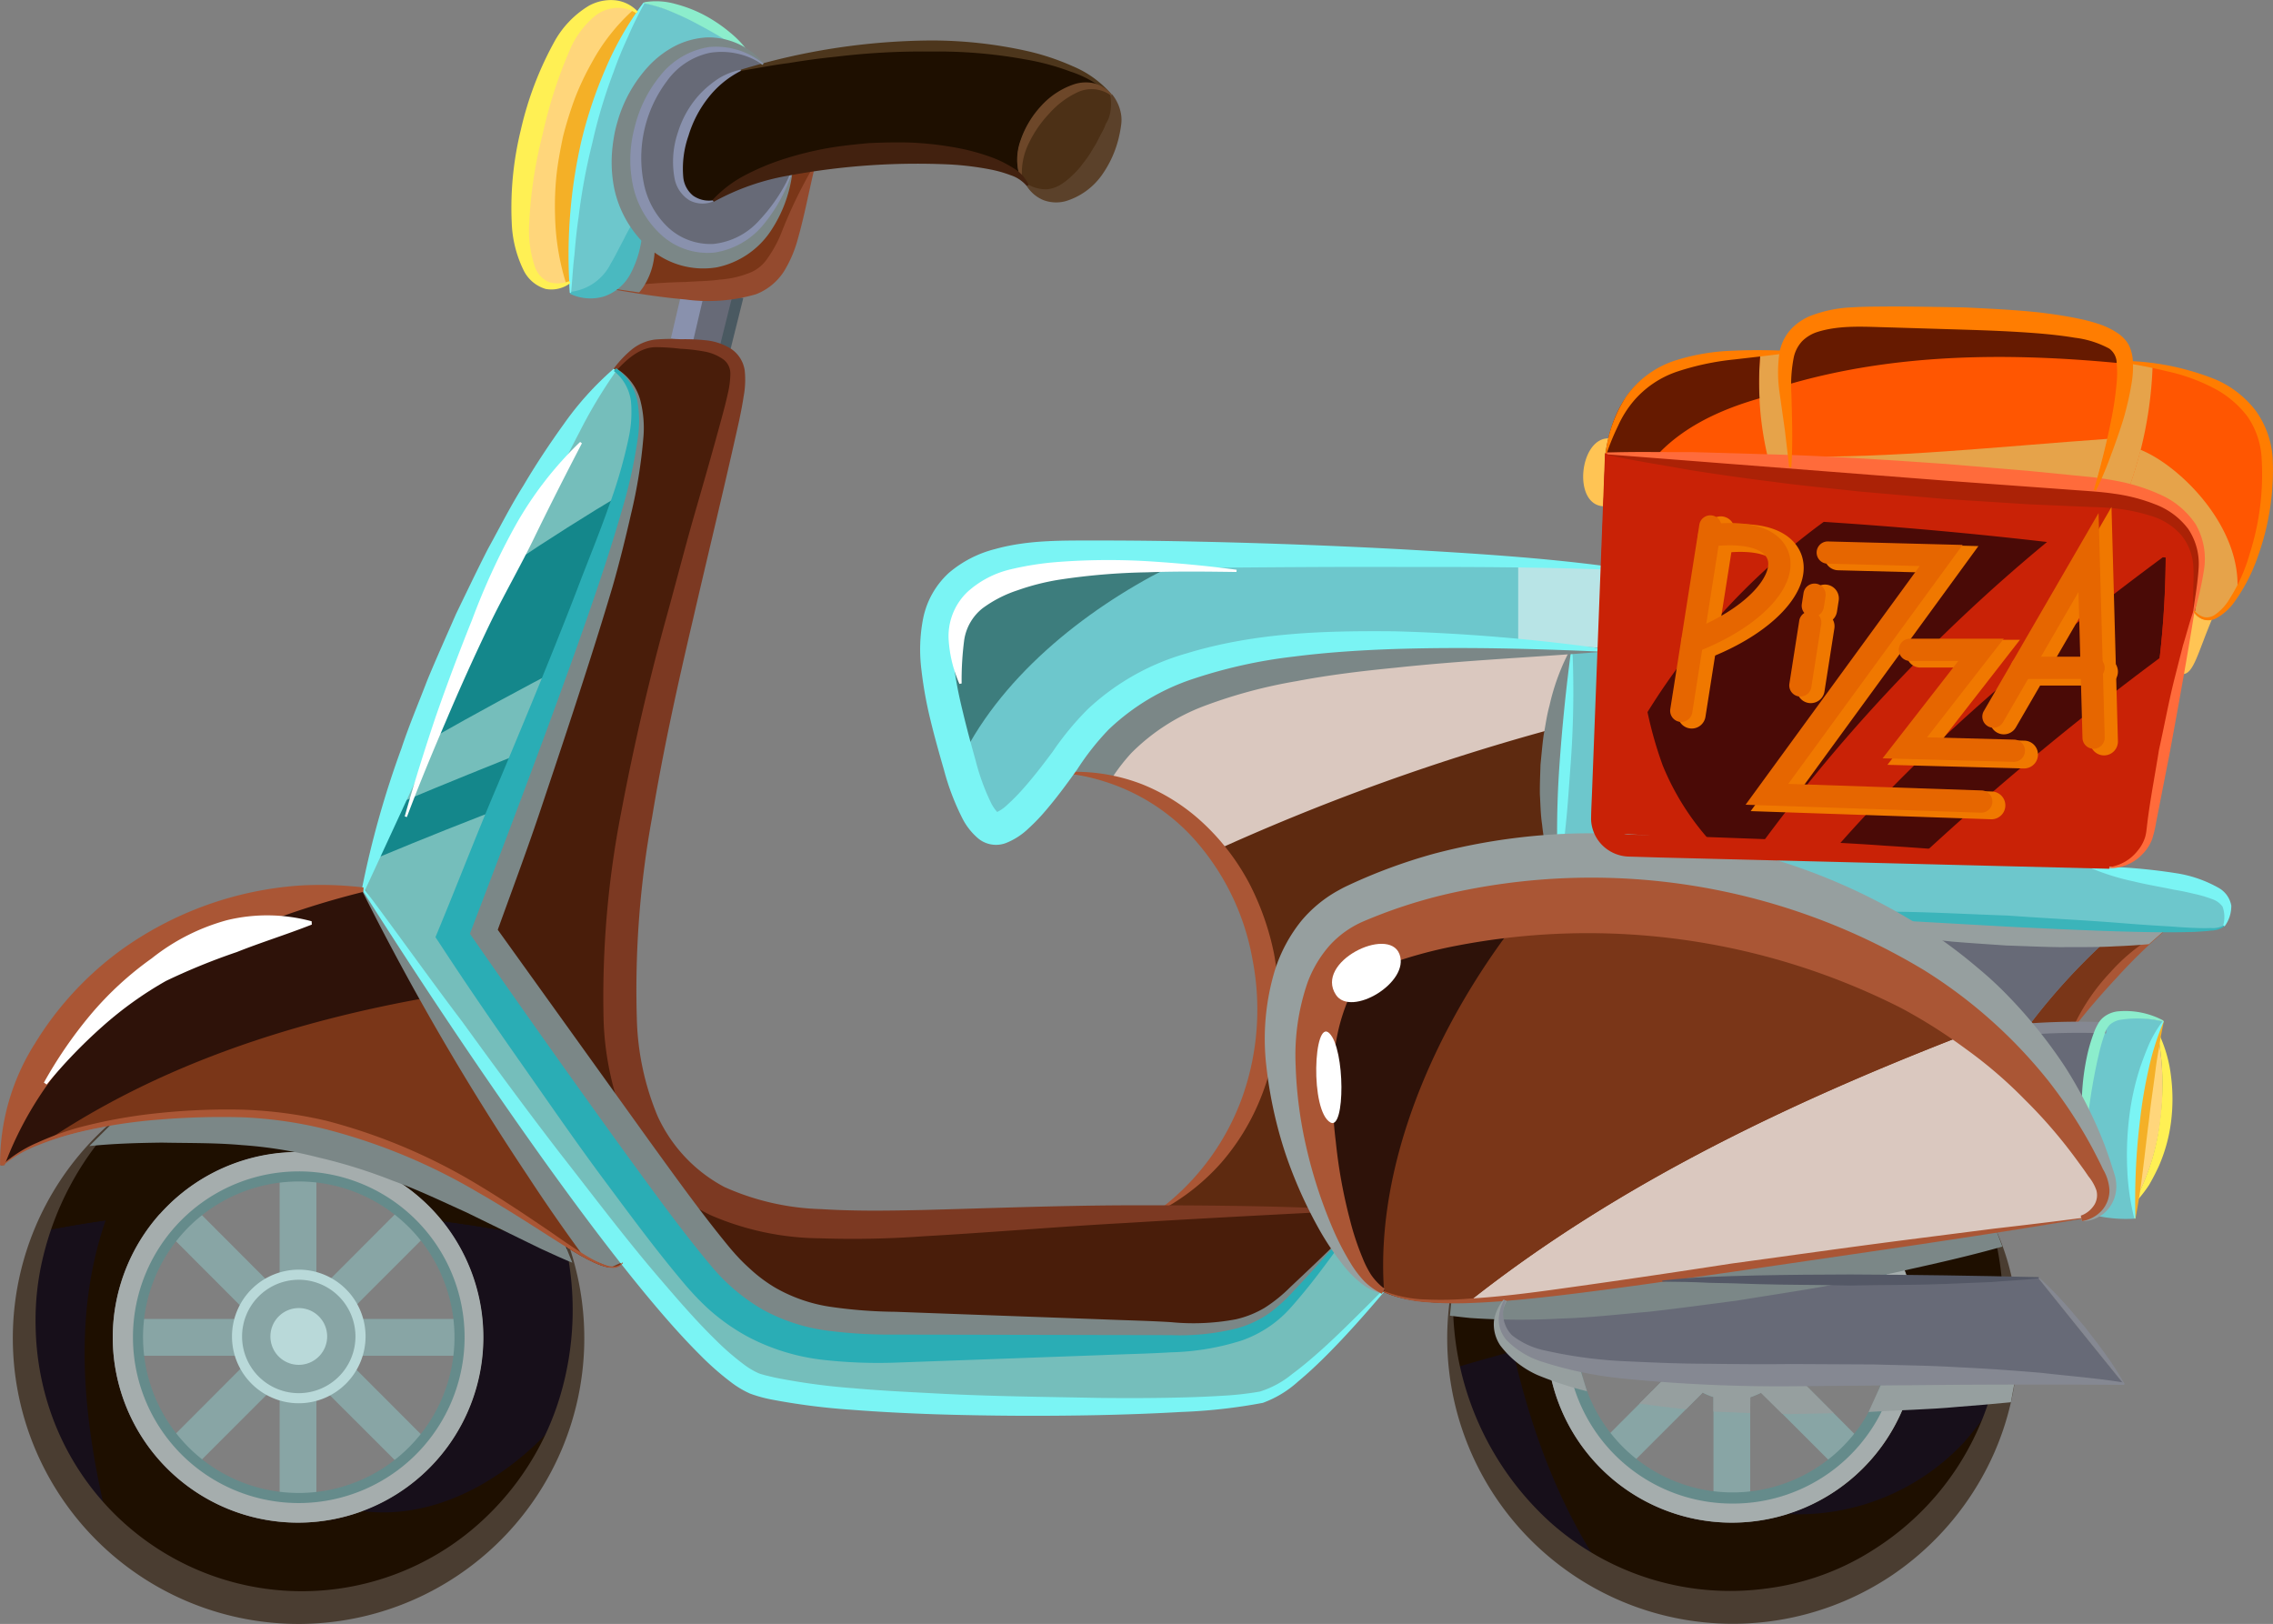 <svg id="Gruppe_867" data-name="Gruppe 867" xmlns="http://www.w3.org/2000/svg" width="232.813" height="166.316" viewBox="0 0 232.813 166.316">
  <rect x="0" y="0" width="232.813" height="166.316" fill="#808080" stroke="none"/>
  <path id="Pfad_3717" data-name="Pfad 3717" d="M126.076,383.248a29.04,29.04,0,1,1-29.045,29.034A29.038,29.038,0,0,1,126.076,383.248Zm18.98,29.034a18.98,18.98,0,1,0-18.98,18.981A19.005,19.005,0,0,0,145.056,412.282Z" transform="translate(-95.547 -275.322)" fill="#1e0f00"/>
  <path id="Pfad_3718" data-name="Pfad 3718" d="M106.368,399.739c-2.451.345-4.885.764-7.292,1.279a29.025,29.025,0,0,0,8.359,32.967C104.367,422.586,102.567,410.709,106.368,399.739Z" transform="translate(-95.547 -274.754)" fill="#170f1a" style="mix-blend-mode: screen;isolation: isolate"/>
  <path id="Pfad_3719" data-name="Pfad 3719" d="M152.256,402.005c-4.144-.9-8.355-1.635-12.6-2.191a18.931,18.931,0,0,1-8.223,29.692c8.4,1.074,16.515-4.245,21.75-11.283a29.022,29.022,0,0,0-.927-16.218Z" transform="translate(-94.362 -274.751)" fill="#170f1a" style="mix-blend-mode: screen;isolation: isolate"/>
  <path id="Pfad_3720" data-name="Pfad 3720" d="M126.008,383.248a29.049,29.049,0,0,0-27,18.338,107.682,107.682,0,0,1,12.864-1.929,18.914,18.914,0,0,1,28.9.728c4.245.555,8.457,1.292,12.6,2.191A29.048,29.048,0,0,0,126.008,383.248Z" transform="translate(-95.479 -275.322)" fill="#1e0f00" style="mix-blend-mode: multiply;isolation: isolate"/>
  <path id="Pfad_3721" data-name="Pfad 3721" d="M141.335,410.432c.023.307.034.627.034.945s-.011.638-.034.944-.046.627-.081.945h-10.2a6.782,6.782,0,0,0,.273-1.879,6.4,6.4,0,0,0-.284-1.89h10.213C141.289,409.806,141.323,410.115,141.335,410.432Z" transform="translate(-94.375 -274.418)" fill="#88a5a5"/>
  <path id="Pfad_3722" data-name="Pfad 3722" d="M125.741,392.966a18.981,18.981,0,1,1-18.98,18.981A19.005,19.005,0,0,1,125.741,392.966Zm16.464,18.981c0-.319-.011-.638-.034-.945a8.393,8.393,0,0,0-.081-.933,16.4,16.4,0,0,0-6.136-11.011,16.219,16.219,0,0,0-8.335-3.46,7.907,7.907,0,0,0-.933-.081c-.308-.023-.628-.034-.945-.034s-.638.011-.956.034a7.886,7.886,0,0,0-.934.081,16.223,16.223,0,0,0-8.335,3.46,15.466,15.466,0,0,0-2.665,2.665A16.2,16.2,0,0,0,109.3,411c-.023.307-.034.627-.034.945s.011.638.034.944a16.171,16.171,0,0,0,3.552,9.28,8.875,8.875,0,0,0,.6.728q.307.358.648.685t.684.648a8.9,8.9,0,0,0,.729.6,16.224,16.224,0,0,0,8.335,3.461,8.118,8.118,0,0,0,.934.081c.318.023.637.034.956.034s.637-.011.945-.034a8.141,8.141,0,0,0,.933-.081,16.22,16.22,0,0,0,8.335-3.461,8.9,8.9,0,0,0,.728-.6q.358-.307.684-.648.341-.327.649-.685a9.085,9.085,0,0,0,.6-.728,16.194,16.194,0,0,0,3.473-8.335,8.594,8.594,0,0,0,.081-.945C142.194,412.585,142.205,412.266,142.205,411.947Z" transform="translate(-95.212 -274.987)" fill="#a5adad"/>
  <path id="Pfad_3723" data-name="Pfad 3723" d="M137.886,401.53l-7.207,7.208a6.523,6.523,0,0,0-2.664-2.664l7.207-7.219A15.973,15.973,0,0,1,137.886,401.53Z" transform="translate(-94.48 -274.784)" fill="#88a5a5"/>
  <path id="Pfad_3724" data-name="Pfad 3724" d="M130.679,414.221l7.207,7.218c-.193.249-.4.489-.6.728s-.421.456-.649.685-.456.431-.684.648-.478.41-.728.6L128,416.885A6.422,6.422,0,0,0,130.679,414.221Z" transform="translate(-94.48 -274.255)" fill="#88a5a5"/>
  <path id="Pfad_3725" data-name="Pfad 3725" d="M131.042,409.5a6.4,6.4,0,0,1,.284,1.89,6.781,6.781,0,0,1-.273,1.879H131a6.513,6.513,0,0,0,.319-1.89A6.367,6.367,0,0,0,131,409.5Z" transform="translate(-94.377 -274.418)" fill="#88a5a5"/>
  <path id="Pfad_3726" data-name="Pfad 3726" d="M131.414,409.65a6.368,6.368,0,0,1,.319,1.879,6.514,6.514,0,0,1-.319,1.89h.056a6.383,6.383,0,0,1-.478,1.116l-.033-.034a6.427,6.427,0,0,1-2.666,2.675l.024.023a6.5,6.5,0,0,1-1.116.468v-.047a5.906,5.906,0,0,1-1.367.3c-.171.011-.342.024-.512.024s-.353-.012-.523-.024a6.876,6.876,0,0,1-1.366-.3v.035a5.552,5.552,0,0,1-1.1-.468l.011-.011a6.411,6.411,0,0,1-2.664-2.675l-.024.023a7.306,7.306,0,0,1-.467-1.1h.034a8.738,8.738,0,0,1-.228-.922c-.023-.149-.034-.3-.057-.445-.011-.171-.022-.342-.022-.523a6.979,6.979,0,0,1,.079-.991c.069-.307.137-.6.228-.888H119.2a6.41,6.41,0,0,1,.455-1.116l.024.023a6.32,6.32,0,0,1,2.664-2.664l-.023-.023a6.426,6.426,0,0,1,1.116-.468v.034a7.783,7.783,0,0,1,1.366-.295c.171-.011.341-.025.523-.025s.353.013.523.025a7.464,7.464,0,0,1,1.355.295v-.046a8.125,8.125,0,0,1,1.128.468l-.035.034a6.4,6.4,0,0,1,2.666,2.664l.033-.034a6.213,6.213,0,0,1,.467,1.128Z" transform="translate(-94.793 -274.569)" fill="#88a5a5"/>
  <path id="Pfad_3727" data-name="Pfad 3727" d="M130.647,414.188l.033.034A6.423,6.423,0,0,1,128,416.886l-.024-.023A6.428,6.428,0,0,0,130.647,414.188Z" transform="translate(-94.481 -274.256)" fill="#88a5a5"/>
  <path id="Pfad_3728" data-name="Pfad 3728" d="M127.05,417.248V427.46c-.307.034-.615.07-.933.081s-.628.034-.945.034-.638-.011-.956-.034-.627-.047-.934-.081V417.237a5.931,5.931,0,0,0,1.366.261c.171.011.341.024.523.024s.341-.012.512-.024A6.888,6.888,0,0,0,127.05,417.248Z" transform="translate(-94.643 -274.151)" fill="#88a5a5"/>
  <path id="Pfad_3729" data-name="Pfad 3729" d="M126.971,417.2v.047a6.884,6.884,0,0,1-1.367.249A5.9,5.9,0,0,0,126.971,417.2Z" transform="translate(-94.563 -274.152)" fill="#88a5a5"/>
  <path id="Pfad_3730" data-name="Pfad 3730" d="M127.05,395.514v10.212a6.7,6.7,0,0,0-1.355-.249c-.171-.011-.34-.025-.523-.025s-.353.013-.523.025a5.988,5.988,0,0,0-1.366.261V395.514c.307-.035.614-.07.934-.081s.637-.034.956-.034.637.011.945.034S126.743,395.479,127.05,395.514Z" transform="translate(-94.643 -274.903)" fill="#88a5a5"/>
  <path id="Pfad_3731" data-name="Pfad 3731" d="M124.649,417.5a5.929,5.929,0,0,1-1.366-.261V417.2A6.875,6.875,0,0,0,124.649,417.5Z" transform="translate(-94.643 -274.152)" fill="#88a5a5"/>
  <path id="Pfad_3732" data-name="Pfad 3732" d="M122.314,416.863l-.011.011a6.366,6.366,0,0,1-2.676-2.664l.024-.023A6.411,6.411,0,0,0,122.314,416.863Z" transform="translate(-94.769 -274.256)" fill="#88a5a5"/>
  <path id="Pfad_3733" data-name="Pfad 3733" d="M122.543,416.874l-7.23,7.23c-.25-.193-.49-.4-.729-.6s-.455-.433-.684-.648-.432-.457-.648-.685-.411-.479-.6-.728l7.218-7.23A6.366,6.366,0,0,0,122.543,416.874Z" transform="translate(-95.009 -274.255)" fill="#88a5a5"/>
  <path id="Pfad_3734" data-name="Pfad 3734" d="M115.314,398.855l7.218,7.231a6.537,6.537,0,0,0-2.665,2.664l-7.218-7.23A16.774,16.774,0,0,1,115.314,398.855Z" transform="translate(-95.009 -274.784)" fill="#88a5a5"/>
  <path id="Pfad_3735" data-name="Pfad 3735" d="M119.194,409.5h.023c-.091.284-.158.58-.228.888A5.714,5.714,0,0,1,119.194,409.5Z" transform="translate(-94.791 -274.418)" fill="#88a5a5"/>
  <path id="Pfad_3736" data-name="Pfad 3736" d="M119.217,413.173h-.034a8.024,8.024,0,0,1-.193-.922A8.749,8.749,0,0,0,119.217,413.173Z" transform="translate(-94.791 -274.323)" fill="#88a5a5"/>
  <path id="Pfad_3737" data-name="Pfad 3737" d="M109.307,409.5h10.224a5.712,5.712,0,0,0-.2.888,6.979,6.979,0,0,0-.079.991c0,.181.01.353.022.523a2.634,2.634,0,0,0,.057.445,8.021,8.021,0,0,0,.193.922H109.307c-.046-.319-.068-.627-.091-.945s-.034-.626-.034-.944.011-.638.034-.945S109.262,409.806,109.307,409.5Z" transform="translate(-95.128 -274.418)" fill="#88a5a5"/>
  <path id="Pfad_3738" data-name="Pfad 3738" d="M118.934,411.821c.023.149.034.3.057.445A2.633,2.633,0,0,1,118.934,411.821Z" transform="translate(-94.792 -274.338)" fill="#88a5a5"/>
  <path id="Pfad_3739" data-name="Pfad 3739" d="M268.049,383.248A29.04,29.04,0,1,1,239,412.282,29.038,29.038,0,0,1,268.049,383.248Zm18.98,29.034a18.981,18.981,0,1,0-18.98,18.981A19.006,19.006,0,0,0,287.029,412.282Z" transform="translate(-90.657 -275.322)" fill="#1e0f00"/>
  <path id="Pfad_3740" data-name="Pfad 3740" d="M268.049,383.248a29.011,29.011,0,0,0-28.857,32.311q4.923-1.528,9.9-2.749c-.005-.178-.028-.351-.028-.529a18.969,18.969,0,0,1,37.261-5.037q5.1-.338,10.22-.495A29.042,29.042,0,0,0,268.049,383.248Z" transform="translate(-90.657 -275.322)" fill="#1e0f00" style="mix-blend-mode: multiply;isolation: isolate"/>
  <path id="Pfad_3741" data-name="Pfad 3741" d="M239.186,414.544a29.07,29.07,0,0,0,17.825,23.593c-5.8-7.318-9.271-16.176-11.375-25.437C243.479,413.277,241.328,413.881,239.186,414.544Z" transform="translate(-90.65 -274.308)" fill="#170f1a" style="mix-blend-mode: screen;isolation: isolate"/>
  <path id="Pfad_3742" data-name="Pfad 3742" d="M290.545,422.385a36.99,36.99,0,0,0,5.186-7.557,29.455,29.455,0,0,0,.2-3.329,29,29,0,0,0-.534-5.531q-5.124.16-10.22.495A18.9,18.9,0,0,1,272.6,429.6,23.24,23.24,0,0,0,290.545,422.385Z" transform="translate(-89.5 -274.539)" fill="#170f1a" style="mix-blend-mode: screen;isolation: isolate"/>
  <path id="Pfad_3743" data-name="Pfad 3743" d="M283.308,410.432c.022.307.033.627.033.945s-.011.638-.033.944-.048.627-.081.945h-10.2a6.783,6.783,0,0,0,.274-1.879,6.431,6.431,0,0,0-.284-1.89h10.214C283.26,409.806,283.3,410.115,283.308,410.432Z" transform="translate(-89.485 -274.418)" fill="#88a5a5"/>
  <path id="Pfad_3744" data-name="Pfad 3744" d="M267.714,392.966a18.981,18.981,0,1,1-18.981,18.981A19.006,19.006,0,0,1,267.714,392.966Zm16.463,18.981c0-.319-.011-.638-.033-.945a8.653,8.653,0,0,0-.081-.933,16.4,16.4,0,0,0-6.137-11.011,16.222,16.222,0,0,0-8.336-3.46,7.851,7.851,0,0,0-.931-.081c-.309-.023-.627-.034-.945-.034s-.638.011-.957.034a7.869,7.869,0,0,0-.933.081,16.226,16.226,0,0,0-8.336,3.46,15.424,15.424,0,0,0-2.664,2.665A16.211,16.211,0,0,0,251.27,411c-.022.307-.033.627-.033.945s.011.638.033.944a16.181,16.181,0,0,0,3.554,9.28,9.285,9.285,0,0,0,.6.728c.2.239.423.466.65.685s.446.443.683.648a9.082,9.082,0,0,0,.729.6,16.228,16.228,0,0,0,8.336,3.461,8.1,8.1,0,0,0,.933.081c.319.023.636.034.957.034s.636-.011.945-.034a8.082,8.082,0,0,0,.931-.081,16.224,16.224,0,0,0,8.336-3.461,9.082,9.082,0,0,0,.729-.6,9.386,9.386,0,0,0,.682-.648,9.007,9.007,0,0,0,.65-.685,9.315,9.315,0,0,0,.6-.728,16.2,16.2,0,0,0,3.474-8.335,8.859,8.859,0,0,0,.081-.945C284.166,412.585,284.177,412.266,284.177,411.947Z" transform="translate(-90.321 -274.987)" fill="#a5adad"/>
  <path id="Pfad_3745" data-name="Pfad 3745" d="M279.858,401.53l-7.208,7.208a6.51,6.51,0,0,0-2.664-2.664l7.208-7.219A15.932,15.932,0,0,1,279.858,401.53Z" transform="translate(-89.589 -274.784)" fill="#88a5a5"/>
  <path id="Pfad_3746" data-name="Pfad 3746" d="M272.65,414.221l7.208,7.218c-.193.249-.4.489-.6.728s-.42.456-.65.685-.455.431-.682.648-.479.41-.729.6l-7.218-7.218A6.415,6.415,0,0,0,272.65,414.221Z" transform="translate(-89.59 -274.255)" fill="#88a5a5"/>
  <path id="Pfad_3747" data-name="Pfad 3747" d="M273.014,409.5a6.43,6.43,0,0,1,.284,1.89,6.782,6.782,0,0,1-.274,1.879h-.055a6.514,6.514,0,0,0,.318-1.89,6.368,6.368,0,0,0-.318-1.879Z" transform="translate(-89.487 -274.418)" fill="#88a5a5"/>
  <path id="Pfad_3748" data-name="Pfad 3748" d="M273.386,409.65a6.367,6.367,0,0,1,.318,1.879,6.513,6.513,0,0,1-.318,1.89h.055a6.306,6.306,0,0,1-.478,1.116l-.033-.034a6.411,6.411,0,0,1-2.664,2.675l.023.023a6.483,6.483,0,0,1-1.117.468v-.047a5.873,5.873,0,0,1-1.365.3c-.171.011-.342.024-.511.024s-.354-.012-.526-.024a6.856,6.856,0,0,1-1.364-.3v.035a5.588,5.588,0,0,1-1.106-.468l.011-.011a6.425,6.425,0,0,1-2.665-2.675l-.022.023a7.31,7.31,0,0,1-.468-1.1h.034a8.73,8.73,0,0,1-.227-.922c-.023-.149-.033-.3-.059-.445-.011-.171-.022-.342-.022-.523a6.682,6.682,0,0,1,.081-.991c.068-.307.135-.6.227-.888h-.023a6.415,6.415,0,0,1,.456-1.116l.022.023a6.334,6.334,0,0,1,2.665-2.664l-.022-.023a6.461,6.461,0,0,1,1.116-.468v.034a7.761,7.761,0,0,1,1.364-.295c.172-.011.342-.025.526-.025s.352.013.522.025a7.414,7.414,0,0,1,1.354.295v-.046a8.02,8.02,0,0,1,1.128.468l-.033.034a6.379,6.379,0,0,1,2.664,2.664l.033-.034a6.074,6.074,0,0,1,.468,1.128Z" transform="translate(-89.903 -274.569)" fill="#88a5a5"/>
  <path id="Pfad_3749" data-name="Pfad 3749" d="M272.618,414.188l.033.034a6.415,6.415,0,0,1-2.674,2.664l-.023-.023A6.411,6.411,0,0,0,272.618,414.188Z" transform="translate(-89.591 -274.256)" fill="#88a5a5"/>
  <path id="Pfad_3750" data-name="Pfad 3750" d="M269.021,417.248V427.46c-.306.034-.613.07-.931.081s-.627.034-.945.034-.638-.011-.957-.034-.626-.047-.933-.081V417.237a5.9,5.9,0,0,0,1.364.261c.172.011.342.024.525.024s.34-.012.511-.024A6.836,6.836,0,0,0,269.021,417.248Z" transform="translate(-89.752 -274.151)" fill="#88a5a5"/>
  <path id="Pfad_3751" data-name="Pfad 3751" d="M268.941,417.2v.047a6.833,6.833,0,0,1-1.365.249A5.872,5.872,0,0,0,268.941,417.2Z" transform="translate(-89.672 -274.152)" fill="#88a5a5"/>
  <path id="Pfad_3752" data-name="Pfad 3752" d="M269.021,395.514v10.212a6.663,6.663,0,0,0-1.354-.249c-.171-.011-.34-.025-.522-.025s-.354.013-.525.025a5.959,5.959,0,0,0-1.364.261V395.514c.307-.035.613-.07.933-.081s.636-.034.957-.034.636.011.945.034S268.715,395.479,269.021,395.514Z" transform="translate(-89.752 -274.903)" fill="#88a5a5"/>
  <path id="Pfad_3753" data-name="Pfad 3753" d="M266.619,417.5a5.9,5.9,0,0,1-1.364-.261V417.2A6.855,6.855,0,0,0,266.619,417.5Z" transform="translate(-89.752 -274.152)" fill="#88a5a5"/>
  <path id="Pfad_3754" data-name="Pfad 3754" d="M264.286,416.863l-.011.011a6.358,6.358,0,0,1-2.675-2.664l.022-.023A6.425,6.425,0,0,0,264.286,416.863Z" transform="translate(-89.878 -274.256)" fill="#88a5a5"/>
  <path id="Pfad_3755" data-name="Pfad 3755" d="M264.515,416.874l-7.23,7.23c-.251-.193-.488-.4-.729-.6s-.455-.433-.683-.648-.433-.457-.65-.685-.409-.479-.6-.728l7.218-7.23A6.358,6.358,0,0,0,264.515,416.874Z" transform="translate(-90.119 -274.255)" fill="#88a5a5"/>
  <path id="Pfad_3756" data-name="Pfad 3756" d="M257.286,398.855l7.219,7.231a6.525,6.525,0,0,0-2.665,2.664l-7.218-7.23A16.684,16.684,0,0,1,257.286,398.855Z" transform="translate(-90.119 -274.784)" fill="#88a5a5"/>
  <path id="Pfad_3757" data-name="Pfad 3757" d="M261.166,409.5h.023c-.091.284-.158.58-.227.888A5.48,5.48,0,0,1,261.166,409.5Z" transform="translate(-89.9 -274.418)" fill="#88a5a5"/>
  <path id="Pfad_3758" data-name="Pfad 3758" d="M261.189,413.173h-.034a7.593,7.593,0,0,1-.192-.922A8.737,8.737,0,0,0,261.189,413.173Z" transform="translate(-89.9 -274.323)" fill="#88a5a5"/>
  <path id="Pfad_3759" data-name="Pfad 3759" d="M251.278,409.5H261.5a5.487,5.487,0,0,0-.2.888,6.682,6.682,0,0,0-.081.991c0,.181.01.353.022.523a2.735,2.735,0,0,0,.059.445,7.607,7.607,0,0,0,.192.922H251.278c-.044-.319-.066-.627-.091-.945s-.033-.626-.033-.944.011-.638.033-.945S251.234,409.806,251.278,409.5Z" transform="translate(-90.238 -274.418)" fill="#88a5a5"/>
  <path id="Pfad_3760" data-name="Pfad 3760" d="M260.9,411.821c.026.149.036.3.059.445A2.733,2.733,0,0,1,260.9,411.821Z" transform="translate(-89.902 -274.338)" fill="#88a5a5"/>
  <path id="Pfad_3761" data-name="Pfad 3761" d="M306.364,314.833c.537,3.633-2.368,13.2-2.368,13.2l-31.208-2.355c.329-5.682-.5-9.53.375-11.842.763-2.028,2.837-2.87,8.106-2.722,11.306.307,23.41.307,24.822,2.824A2.827,2.827,0,0,1,306.364,314.833Z" transform="translate(-89.494 -277.807)" fill="#ff5601"/>
  <path id="Pfad_3762" data-name="Pfad 3762" d="M306.091,313.934c-1.412-2.517-13.515-2.517-24.822-2.824-5.269-.148-7.342.694-8.106,2.722a9.492,9.492,0,0,0-.415,3.32c10.706-3.106,22.055-3.268,33.63-2.171-.007-.046-.007-.1-.014-.147A2.827,2.827,0,0,0,306.091,313.934Z" transform="translate(-89.494 -277.807)" fill="#661a00" style="mix-blend-mode: screen;isolation: isolate"/>
  <path id="Pfad_3763" data-name="Pfad 3763" d="M272.837,324.165c-.013.366-.027.736-.05,1.12L304,327.641s.731-2.415,1.392-5.279C294.278,323.152,283.077,324.382,272.837,324.165Z" transform="translate(-89.493 -277.419)" fill="#e6a34a" style="mix-blend-mode: multiply;isolation: isolate"/>
  <path id="Pfad_3764" data-name="Pfad 3764" d="M321.082,325.434c.126,7.572-3.346,14.825-6.057,15.644a1.616,1.616,0,0,1-1.923-.8v-.011c.283-1.753.478-3.155.546-3.986.42-5.033-3.142-7.754-10.692-8.38,0,0,2.9-9.563,2.368-13.2C310.551,314.913,320.922,315.848,321.082,325.434Z" transform="translate(-88.454 -277.683)" fill="#ff5601"/>
  <path id="Pfad_3765" data-name="Pfad 3765" d="M305.324,314.708c.537,3.633-2.368,13.2-2.368,13.2a27.561,27.561,0,0,1,3.3.466,41.025,41.025,0,0,0,2.686-13.386C307.613,314.823,306.366,314.749,305.324,314.708Z" transform="translate(-88.454 -277.683)" fill="#e6a34a" style="mix-blend-mode: multiply;isolation: isolate"/>
  <path id="Pfad_3766" data-name="Pfad 3766" d="M307.587,323.445a41.657,41.657,0,0,1-1.445,4.624c5.277,1.093,7.75,3.686,7.4,7.915-.068.831-.263,2.232-.546,3.986v.011a1.616,1.616,0,0,0,1.923.8,5.457,5.457,0,0,0,2.537-2.335C318.279,331.613,311.679,325.089,307.587,323.445Z" transform="translate(-88.344 -277.382)" fill="#e6a34a" style="mix-blend-mode: multiply;isolation: isolate"/>
  <path id="Pfad_3767" data-name="Pfad 3767" d="M254.856,322.613c2.082-8.621,9.36-9.212,18.935-8.87-.877,2.312-.047,6.16-.376,11.842l-18.866-1.424A15.12,15.12,0,0,1,254.856,322.613Z" transform="translate(-90.121 -277.719)" fill="#ff5601"/>
  <path id="Pfad_3768" data-name="Pfad 3768" d="M273.266,313.742c-1.138-.028-2.246-.046-3.337-.057a32.934,32.934,0,0,0,.977,11.8l1.814.1C273.2,319.9,271.991,316.054,273.266,313.742Z" transform="translate(-89.597 -277.718)" fill="#e6a34a" style="mix-blend-mode: multiply;isolation: isolate"/>
  <path id="Pfad_3769" data-name="Pfad 3769" d="M270.454,313.685c.342,0,.7.013,1.044.018v-.018c-8.43-.129-14.727,1.012-16.641,8.927a15.119,15.119,0,0,0-.307,1.548l5.1.386c2.647-2.953,6.386-4.8,10.691-6.032A32.791,32.791,0,0,1,270.454,313.685Z" transform="translate(-90.121 -277.718)" fill="#661a00" style="mix-blend-mode: screen;isolation: isolate"/>
  <path id="Pfad_3770" data-name="Pfad 3770" d="M312.8,339.43a1.616,1.616,0,0,0,1.923.8c-1.479,3.519-1.913,5.682-3.029,5.636C312.117,343.494,312.5,341.263,312.8,339.43Z" transform="translate(-88.153 -276.831)" fill="#ffc454"/>
  <path id="Pfad_3771" data-name="Pfad 3771" d="M254.932,322.315a15.114,15.114,0,0,0-.307,1.548l-.193,5.409C251.253,329.123,251.961,322.315,254.932,322.315Z" transform="translate(-90.197 -277.421)" fill="#ffc454"/>
  <path id="Pfad_3772" data-name="Pfad 3772" d="M310.19,371.165a62.038,62.038,0,0,0-9.2,9.8c-1.435,0-3.142.033-4.748.137a64.581,64.581,0,0,1,9.3-10.042C307.263,371.12,308.822,371.154,310.19,371.165Z" transform="translate(-88.685 -275.742)" fill="#7a3618"/>
  <path id="Pfad_3773" data-name="Pfad 3773" d="M307.145,372.026c-8.743-.3-21.507-1.117-33.588-1.72h-.023a68.156,68.156,0,0,0-23.636-3.073c-.639-9.759,1.31-24.083,1.31-24.083v-.01c.909.047,1.842.081,2.788.126l-.613,17.089a3.739,3.739,0,0,0,3.642,3.871l47.333,1.3,1.149.034c15.894.627,13.3,4.556,12.49,5.99-.261.443-2.551.6-6.2.579C310.423,372.116,308.864,372.082,307.145,372.026Z" transform="translate(-90.286 -276.704)" fill="#6dc7cc"/>
  <path id="Pfad_3774" data-name="Pfad 3774" d="M254.171,335.483l.229-6.263.193-5.409,18.866,1.424,31.208,2.355c7.55.626,11.112,3.347,10.692,8.38-.068.831-.263,2.232-.546,3.986v.011c-.3,1.833-.684,4.064-1.106,6.432-1.037,5.716-2.3,12.263-3.073,16.248a4.6,4.6,0,0,1-4.5,3.6l-.752-.023-1.149-.034-47.333-1.3a3.74,3.74,0,0,1-3.642-3.871l.613-17.089Z" transform="translate(-90.166 -277.369)" fill="#c92206"/>
  <path id="Pfad_3775" data-name="Pfad 3775" d="M311.193,334.111l-.275-.038c-12.668,9.387-24.651,19.419-34.565,31.02l9.078.249a294.512,294.512,0,0,1,25.142-20.935A92.153,92.153,0,0,0,311.193,334.111Z" transform="translate(-89.37 -277.016)" fill="#4a0a06" style="mix-blend-mode: screen;isolation: isolate"/>
  <path id="Pfad_3776" data-name="Pfad 3776" d="M310.206,334.11a99.608,99.608,0,0,1-5.208,31c1.021-.362,2.048-.717,3.049-1.085a4.24,4.24,0,0,0,.806-1.734c.774-3.985,2.037-10.532,3.073-16.248.422-2.368.809-4.6,1.106-6.432V339.6c.283-1.753.478-3.155.546-3.986a9.566,9.566,0,0,0,.027-1C312.473,334.438,311.338,334.279,310.206,334.11Z" transform="translate(-88.383 -277.015)" fill="#c92206" style="mix-blend-mode: screen;isolation: isolate"/>
  <path id="Pfad_3777" data-name="Pfad 3777" d="M260.468,355.76a41.6,41.6,0,0,1-.7-25.827,459.9,459.9,0,0,1,55.623,5.042c-.116-4.4-3.685-6.8-10.719-7.384l-31.208-2.355-11.814-.892-7.052-.533-.193,5.409-.229,6.263-.3,8.448-.613,17.089a3.74,3.74,0,0,0,3.642,3.871l10.073.277A26.591,26.591,0,0,1,260.468,355.76Z" transform="translate(-90.166 -277.369)" fill="#c92206" style="mix-blend-mode: multiply;isolation: isolate"/>
  <path id="Pfad_3778" data-name="Pfad 3778" d="M303,364.854l.675.019.752.023a4.586,4.586,0,0,0,3.691-1.864C306.434,363.649,304.728,364.263,303,364.854Z" transform="translate(-88.452 -276.018)" fill="#c92206"/>
  <path id="Pfad_3779" data-name="Pfad 3779" d="M307.055,398.593c0,.536.01,1.093.022,1.662a13.933,13.933,0,0,1-4.35-.42,2.854,2.854,0,0,0,1.1-3.791c-.568-1.23-1.2-2.426-1.843-3.576.249-4.337,1.217-9.917,2.162-11.749s5.843-.685,5.843-.685a12.484,12.484,0,0,0-.525,1.276C308.591,383.678,306.964,389.393,307.055,398.593Z" transform="translate(-88.487 -275.445)" fill="#6dc7cc"/>
  <path id="Pfad_3780" data-name="Pfad 3780" d="M309.3,381.255c.444,2.186,1.662,10.078-2.413,17.284C306.8,389.339,308.422,383.624,309.3,381.255Z" transform="translate(-88.318 -275.391)" fill="#ffd67b"/>
  <path id="Pfad_3781" data-name="Pfad 3781" d="M299.224,405.433l8.758,10.863s-13.492-.159-28.831,0-38.961.046-34.589-8.539c4.259-.353,9.551-1.048,16.1-1.982v.012C268.165,404.752,299.224,405.433,299.224,405.433Z" transform="translate(-90.483 -274.565)" fill="#676a77"/>
  <path id="Pfad_3782" data-name="Pfad 3782" d="M304.45,380.685c-.944,1.832-1.913,7.412-2.162,11.749a48.023,48.023,0,0,0-9-11.328,26.5,26.5,0,0,1,3.052-.33c1.607-.1,3.313-.137,4.748-.137C303.015,380.64,304.45,380.685,304.45,380.685Z" transform="translate(-88.787 -275.412)" fill="#676a77"/>
  <path id="Pfad_3783" data-name="Pfad 3783" d="M306.352,371.121a64.579,64.579,0,0,0-9.3,10.042,26.489,26.489,0,0,0-3.052.33A55.8,55.8,0,0,0,272.764,369.4C284.845,370,297.609,370.824,306.352,371.121Z" transform="translate(-89.494 -275.799)" fill="#676a77"/>
  <path id="Pfad_3784" data-name="Pfad 3784" d="M256.456,335.176l-.3,8.448c-.945-.046-1.879-.08-2.788-.126-30-1.184-43.416,1.458-49.916,10.817-.468.671-.922,1.32-1.368,1.924-5.9,8.164-9.563,10.657-12.672-.251-3.359-11.739-6.182-23.044,11.99-23.261C219.315,332.523,245.73,333.74,256.456,335.176Z" transform="translate(-92.45 -277.063)" fill="#6dc7cc"/>
  <path id="Pfad_3785" data-name="Pfad 3785" d="M216.884,332.839q-3.328,1.522-6.6,3.253c-8.54,4.659-17.077,11.968-20.563,21.2,3.025,9.37,6.626,6.762,12.273-1.056.446-.6.9-1.253,1.368-1.924,6.095-8.776,18.268-11.646,44.5-10.993v-9C239.311,333.636,227.815,333.083,216.884,332.839Z" transform="translate(-92.354 -277.058)" fill="#6dc7cc"/>
  <path id="Pfad_3786" data-name="Pfad 3786" d="M245.92,334.268v9q2.615.065,5.419.176c.909.047,1.842.081,2.788.126l.3-8.448C252.2,334.825,249.28,334.536,245.92,334.268Z" transform="translate(-90.418 -277.009)" fill="#b8e4e6" style="mix-blend-mode: multiply;isolation: isolate"/>
  <path id="Pfad_3787" data-name="Pfad 3787" d="M201.406,332.728c-18.172.216-15.349,11.522-11.99,23.261.131.462.265.892.4,1.308,3.486-9.231,12.022-16.54,20.563-21.2q3.271-1.738,6.6-3.253C211.492,332.719,206.15,332.673,201.406,332.728Z" transform="translate(-92.45 -277.063)" fill="#3d7d7d" style="mix-blend-mode: screen;isolation: isolate"/>
  <path id="Pfad_3788" data-name="Pfad 3788" d="M252.867,343.148v.01s-1.949,14.324-1.31,24.083a57.224,57.224,0,0,0-19.892,4.316c-9.211,3.961-7.264,19.457-3.666,29.112-4.03-.182-9.507-.284-16.885-.3,16.977-13.309,10.476-41.809-9.53-44.484.446-.6.9-1.253,1.368-1.924C209.451,344.605,222.865,341.963,252.867,343.148Z" transform="translate(-91.946 -276.712)" fill="#5e2a10"/>
  <path id="Pfad_3789" data-name="Pfad 3789" d="M252.867,343.148c-30-1.184-43.416,1.458-49.916,10.817-.468.671-.922,1.32-1.368,1.924a20.937,20.937,0,0,1,14.077,8.281,228.757,228.757,0,0,1,36.352-13.082c.4-4.569.854-7.93.854-7.93Z" transform="translate(-91.946 -276.712)" fill="#dac8bf" style="mix-blend-mode: multiply;isolation: isolate"/>
  <path id="Pfad_3790" data-name="Pfad 3790" d="M235.958,409.912c-3.747,4.418-9.041,10.169-12.058,11.205-5.021,1.718-42.9,2.2-52.329-.787-2.962-.944-7.993-6.354-13.515-13.344-12.114-15.313-26.553-38.2-26.553-38.2,15.838-35,21.964-48.278,25.767-53.265l.012.011c4.7,3.541,3.244,9.825-15.2,57.807,0,0,19.8,28.7,25.334,34.783s11.454,6.49,19.152,6.49h27.383c4.406,0,8.6-.206,11.944-3.565,1.832-1.832,4.11-4.428,5.795-6.4a16.963,16.963,0,0,0,2.391,3.87A6.019,6.019,0,0,0,235.958,409.912Z" transform="translate(-94.36 -277.655)" fill="#75bebb"/>
  <path id="Pfad_3791" data-name="Pfad 3791" d="M158.031,327.71q-5.845,3.485-11.5,7.285c-2.283,4.864-4.991,10.762-8.241,17.9q6.917-3.926,13.955-7.581C155.049,337.551,156.925,331.887,158.031,327.71Z" transform="translate(-94.126 -277.235)" fill="#14878b" style="mix-blend-mode: screen;isolation: isolate"/>
  <path id="Pfad_3792" data-name="Pfad 3792" d="M149.327,352.861c-4.613,1.829-9.212,3.686-13.78,5.6l-2.613,5.766c4.734-1.97,9.478-3.872,14.246-5.664Q148.312,355.58,149.327,352.861Z" transform="translate(-94.31 -276.369)" fill="#14878b" style="mix-blend-mode: screen;isolation: isolate"/>
  <path id="Pfad_3793" data-name="Pfad 3793" d="M306.51,396.5c-.568-1.23-1.2-2.426-1.843-3.576a48.022,48.022,0,0,0-9-11.328,55.8,55.8,0,0,0-21.235-12.093h-.023a68.156,68.156,0,0,0-23.636-3.073,57.223,57.223,0,0,0-19.892,4.316c-9.211,3.961-7.264,19.457-3.666,29.112.412,1.094.844,2.117,1.275,3.041a16.963,16.963,0,0,0,2.391,3.87,6.02,6.02,0,0,0,1.88,1.389c2.494,1.217,6.455,1.423,12.48.934,4.259-.353,9.551-1.048,16.1-1.982,4.452-.626,9.473-1.365,15.144-2.186,15.986-2.288,23.9-3.552,27.791-4.224a3.236,3.236,0,0,0,1.128-.41A2.854,2.854,0,0,0,306.51,396.5Z" transform="translate(-91.166 -275.904)" fill="#7a3618"/>
  <path id="Pfad_3794" data-name="Pfad 3794" d="M244.669,408.61c4.259-.353,9.551-1.048,16.1-1.982,4.452-.626,9.474-1.365,15.144-2.186,15.986-2.288,23.9-3.552,27.791-4.224a3.236,3.236,0,0,0,1.128-.41,2.854,2.854,0,0,0,1.1-3.791c-.568-1.23-1.2-2.426-1.843-3.576a48.023,48.023,0,0,0-9-11.328c-.251-.235-.52-.448-.776-.678-19.3,7.33-37.7,15.94-53.392,28.389C242.08,408.79,243.317,408.72,244.669,408.61Z" transform="translate(-90.59 -275.419)" fill="#dac8bf" style="mix-blend-mode: multiply;isolation: isolate"/>
  <path id="Pfad_3795" data-name="Pfad 3795" d="M274.127,369.506a68.155,68.155,0,0,0-23.636-3.073c-.384.017-.761.05-1.141.076-9.821,11.081-17.792,27.041-16.7,41.721,1.928.887,4.7,1.2,8.569,1.081,15.691-12.45,34.087-21.059,53.392-28.389a56.1,56.1,0,0,0-20.459-11.415Z" transform="translate(-90.879 -275.904)" fill="#7a3618"/>
  <path id="Pfad_3796" data-name="Pfad 3796" d="M227.219,399.856c.412,1.094.844,2.118,1.275,3.041a16.961,16.961,0,0,0,2.391,3.87,6.018,6.018,0,0,0,1.88,1.389c.052.025.116.044.17.068-1.09-14.68,6.881-30.64,16.7-41.721a56.629,56.629,0,0,0-18.751,4.24C221.674,374.7,223.621,390.2,227.219,399.856Z" transform="translate(-91.166 -275.899)" fill="#2e1209" style="mix-blend-mode: screen;isolation: isolate"/>
  <path id="Pfad_3797" data-name="Pfad 3797" d="M231.336,404.752c-1.685,1.969-3.963,4.565-5.795,6.4-3.348,3.359-7.538,3.565-11.944,3.565H186.214c-7.7,0-13.606-.421-19.152-6.49s-25.334-34.783-25.334-34.783c18.445-47.982,19.9-54.266,15.2-57.807l-.012-.011c2.585-3.369,4.1-2.972,6.844-2.937.124.01.249.01.387.01a9.56,9.56,0,0,1,4.064.672,3.067,3.067,0,0,1,1.81,2.459c.3,2.2-1,6.694-4.3,20.836s-11.158,44.474-4.178,56.578,19.743,8.174,50.383,8.174h1.252c7.379.011,12.855.114,16.885.3C230.472,402.8,230.9,403.828,231.336,404.752Z" transform="translate(-94.007 -277.754)" fill="#491d0a"/>
  <path id="Pfad_3798" data-name="Pfad 3798" d="M205.865,288.365a3.945,3.945,0,0,1,.876,2.983c-.945,6.752-6.912,10.055-9.428,6.284a2.61,2.61,0,0,0-.616-.6c-2.2-5.033,5.558-12.843,9.121-8.71C205.841,288.331,205.853,288.355,205.865,288.365Z" transform="translate(-92.127 -278.632)" fill="#4c3016"/>
  <path id="Pfad_3799" data-name="Pfad 3799" d="M206.965,288.461c-3.563-4.133-11.318,3.677-9.121,8.71-2.925-2.061-12.979-2.368-21.371-1.035-.762.124-1.514.25-2.243.41a24.164,24.164,0,0,0-7.982,2.813s-4.246.775-2.995-5.364a10.988,10.988,0,0,1,5.819-8c.762-.228,1.526-.445,2.277-.638C188.531,280.8,203.2,283.6,206.965,288.461Z" transform="translate(-93.274 -278.774)" fill="#1e0f00"/>
  <path id="Pfad_3800" data-name="Pfad 3800" d="M166.224,299.31a24.166,24.166,0,0,1,7.982-2.813c.728-.159,1.48-.285,2.243-.41,8.391-1.332,18.445-1.025,21.371,1.035-2.2-5.033,5.558-12.843,9.121-8.71-1.257-1.621-3.747-3-7.116-3.97A98.209,98.209,0,0,0,163.77,298.5,2.867,2.867,0,0,0,166.224,299.31Z" transform="translate(-93.248 -278.725)" fill="#1e0f00" style="mix-blend-mode: multiply;isolation: isolate"/>
  <path id="Pfad_3801" data-name="Pfad 3801" d="M171.35,285.353c-.751.193-1.514.411-2.277.638a10.988,10.988,0,0,0-5.819,8c-.507,2.486-.108,3.827.541,4.556a98.21,98.21,0,0,1,36.054-14.059C193.115,282.56,182.8,282.318,171.35,285.353Z" transform="translate(-93.274 -278.773)" fill="#1e0f00" style="mix-blend-mode: screen;isolation: isolate"/>
  <path id="Pfad_3802" data-name="Pfad 3802" d="M169,308.75a20.865,20.865,0,0,1-4.737.136,76.229,76.229,0,0,1-7.844-.98c1.411-1.071,2.651-3.37,2.857-8.073h.011c3.086,5.876,11.4,6.809,15.166-3.723.728-.159,1.48-.286,2.243-.41C174.789,303.682,174.527,307.814,169,308.75Z" transform="translate(-93.501 -278.338)" fill="#7a3618"/>
  <path id="Pfad_3803" data-name="Pfad 3803" d="M171.522,285.324v.01c-.751.193-1.514.411-2.277.638a10.988,10.988,0,0,0-5.819,8c-1.252,6.138,2.995,5.364,2.995,5.364a24.165,24.165,0,0,1,7.982-2.813c-3.77,10.532-12.08,9.6-15.166,3.723a11.239,11.239,0,0,1-1.048-7.07c1.082-6.866,6.466-11.7,12.092-8.653A9.482,9.482,0,0,1,171.522,285.324Z" transform="translate(-93.446 -278.755)" fill="#676a77"/>
  <path id="Pfad_3804" data-name="Pfad 3804" d="M168.777,308.315l-1.3,5.2a9.56,9.56,0,0,0-4.064-.672c-.138,0-.263,0-.387-.01v-.024l1.013-4.36A20.868,20.868,0,0,0,168.777,308.315Z" transform="translate(-93.274 -277.903)" fill="#676a77"/>
  <path id="Pfad_3805" data-name="Pfad 3805" d="M170.492,284.677c-5.625-3.052-11.01,1.788-12.092,8.653a11.239,11.239,0,0,0,1.048,7.07h-.011c-.206,4.7-1.446,7-2.857,8.073a4.746,4.746,0,0,1-4.567.432c-.022-.376-.046-.741-.057-1.1-.705-15.122,4.839-24.651,6.877-27.611.456-.659.729-.99.729-.99S163.5,279.633,170.492,284.677Z" transform="translate(-93.657 -278.906)" fill="#6dc7cc"/>
  <path id="Pfad_3806" data-name="Pfad 3806" d="M152.032,283.731c3.142-6.3,6.944-3.553,6.944-3.553-2.038,2.961-7.582,12.49-6.877,27.611C144.185,310.624,148.888,290.038,152.032,283.731Z" transform="translate(-93.8 -278.893)" fill="#ffd67b"/>
  <path id="Pfad_3807" data-name="Pfad 3807" d="M159.288,405.218c-2.677,3.69-18.07-14.994-40.489-14.994-18.228,0-23.044,5.021-23.044,5.021-.217-14.038,15.917-30.378,36.98-28.225C132.734,367.02,147.173,389.905,159.288,405.218Z" transform="translate(-95.591 -275.888)" fill="#7a3618"/>
  <path id="Pfad_3808" data-name="Pfad 3808" d="M118.648,389.853c22.42,0,37.812,18.684,40.489,14.994-6.714-8.486-14.136-19.292-19.425-27.245-14.4,2.518-28,7.023-39.6,14.828C103.574,391.153,109.371,389.853,118.648,389.853Z" transform="translate(-95.441 -275.516)" fill="#7a3618"/>
  <path id="Pfad_3809" data-name="Pfad 3809" d="M95.754,395.245a12.837,12.837,0,0,1,4.508-2.444c11.6-7.8,25.2-12.31,39.6-14.828-4.254-6.4-7.128-10.953-7.128-10.953C111.671,364.868,95.537,381.207,95.754,395.245Z" transform="translate(-95.591 -275.888)" fill="#2e1209" style="mix-blend-mode: screen;isolation: isolate"/>
  <path id="Pfad_3810" data-name="Pfad 3810" d="M299.645,332.644q-11.4-1.32-22.871-2.062a69.379,69.379,0,0,0-18.05,19.482,40.472,40.472,0,0,0,1.556,5.463,26.591,26.591,0,0,0,6.509,9.408l2.565.069A173,173,0,0,1,299.645,332.644Z" transform="translate(-89.977 -277.136)" fill="#4a0a06" style="mix-blend-mode: screen;isolation: isolate"/>
  <path id="Pfad_3811" data-name="Pfad 3811" d="M310.128,371.181a53.758,53.758,0,0,0-4.807,4.7q-2.3,2.452-4.38,5.105l-.066-.053a20.916,20.916,0,0,1,3.82-5.634,18.657,18.657,0,0,1,5.38-4.181Z" transform="translate(-88.525 -275.74)" fill="#aa5635"/>
  <g id="Gruppe_836" data-name="Gruppe 836" transform="translate(204.478 104.643)">
    <path id="Pfad_3812" data-name="Pfad 3812" d="M293.464,381.677l-.2-1.12a72.612,72.612,0,0,1,11.279-.435l-.038,1.139A73.252,73.252,0,0,0,293.464,381.677Z" transform="translate(-293.266 -380.074)" fill="#858892"/>
  </g>
  <path id="Pfad_3813" data-name="Pfad 3813" d="M316.174,370.755a3.168,3.168,0,0,0-.061-1.944,2.229,2.229,0,0,0-1.141-.794,12.459,12.459,0,0,0-1.806-.521c-.644-.157-1.318-.305-2.007-.411-1.368-.292-2.787-.517-4.212-.868a23.789,23.789,0,0,1-4.336-1.357l0-.17a58.09,58.09,0,0,1,8.866.718,12.718,12.718,0,0,1,4.219,1.476,2.615,2.615,0,0,1,1.312,1.823,3.526,3.526,0,0,1-.69,2.133Z" transform="translate(-88.466 -275.961)" fill="#7af4f4"/>
  <path id="Pfad_3814" data-name="Pfad 3814" d="M309.6,372.5c-1.144.1-2.288.177-3.428.217-1.875.114-3.742.074-5.607.091-1.863-.023-3.725-.112-5.585-.172-1.855-.129-3.712-.245-5.564-.4-1.851-.209-3.705-.347-5.549-.63a84.552,84.552,0,0,1-11.05-2.1l.011-.228,22.272,1.089c3.71.212,7.419.417,11.131.564,1.664.064,3.33.119,4.992.14Z" transform="translate(-89.492 -275.803)" fill="#969f9f" style="mix-blend-mode: multiply;isolation: isolate"/>
  <path id="Pfad_3815" data-name="Pfad 3815" d="M272.824,369.337c1.866-.127,3.727-.124,5.592-.185l5.583.034c3.718.052,7.429.267,11.14.388,3.7.273,7.411.444,11.112.731q2.773.23,5.547.385c.923.072,1.848.134,2.768.162.462.013.923.016,1.381,0a2.49,2.49,0,0,0,1.279-.239l.1.056a2.36,2.36,0,0,1-1.346.443c-.462.057-.928.091-1.392.115-.929.047-1.861.059-2.791.061-1.859,0-3.718-.043-5.575-.1-3.716-.119-7.427-.294-11.14-.479l-22.263-1.259Z" transform="translate(-89.492 -275.808)" fill="#3bb4ba"/>
  <path id="Pfad_3816" data-name="Pfad 3816" d="M309.429,381.229a14,14,0,0,1,1.258,4.408,18.387,18.387,0,0,1,.007,4.6,16.5,16.5,0,0,1-1.205,4.464,22.23,22.23,0,0,1-1.056,2.054,13.425,13.425,0,0,1-1.427,1.812l-.1-.056a22.73,22.73,0,0,0,2.661-8.416,27.971,27.971,0,0,0-.248-8.848Z" transform="translate(-88.318 -275.391)" fill="#fff054"/>
  <path id="Pfad_3817" data-name="Pfad 3817" d="M310.059,380.1a11.1,11.1,0,0,0-4.474-.176,2.3,2.3,0,0,0-.973.473,2.265,2.265,0,0,0-.537.938,18.233,18.233,0,0,0-.621,2.171,56.042,56.042,0,0,0-1.327,8.973l-.113-.007a19.477,19.477,0,0,1-.286-2.315c-.02-.772-.008-1.542.007-2.315a24.317,24.317,0,0,1,.611-4.6,16.873,16.873,0,0,1,.727-2.291,6.285,6.285,0,0,1,.29-.584,2.314,2.314,0,0,1,.584-.716,2.874,2.874,0,0,1,1.418-.6,8.277,8.277,0,0,1,4.72.937Z" transform="translate(-88.496 -275.468)" fill="#8cedcc"/>
  <path id="Pfad_3818" data-name="Pfad 3818" d="M306.931,400.234a67.523,67.523,0,0,1,.376-10.284,48.075,48.075,0,0,1,.924-5.069,27.035,27.035,0,0,1,1.614-4.893l.1.051c-.163.859-.349,1.687-.454,2.539-.157.834-.3,1.667-.4,2.505-.21,1.676-.473,3.333-.655,5.007-.44,3.342-.726,6.7-1.392,10.143Z" transform="translate(-88.319 -275.434)" fill="#f4b027"/>
  <path id="Pfad_3819" data-name="Pfad 3819" d="M306.954,400.234a24.435,24.435,0,0,1-.733-5.177,32.009,32.009,0,0,1,.206-5.219,26.969,26.969,0,0,1,1.133-5.121c.289-.831.6-1.654.95-2.458a13.517,13.517,0,0,1,1.358-2.272l.1.051a26.951,26.951,0,0,0-1.55,4.881,46.96,46.96,0,0,0-.863,5.058,67.5,67.5,0,0,0-.49,10.254Z" transform="translate(-88.342 -275.434)" fill="#7af4f4"/>
  <g id="Gruppe_837" data-name="Gruppe 837" transform="translate(157.723 66.42)" style="mix-blend-mode: multiply;isolation: isolate">
    <path id="Pfad_3820" data-name="Pfad 3820" d="M251.455,343.155q-.718,5.989-1.053,12.018a98.2,98.2,0,0,0-.262,12.048l-.227.016a19.582,19.582,0,0,1-1.615-6.073c-.16-1.027-.167-2.049-.228-3.073-.017-1.024.032-2.043.061-3.062.1-1.016.185-2.03.322-3.039.191-1,.317-2.014.595-3.005a22.649,22.649,0,0,1,2.181-5.86Z" transform="translate(-248.068 -343.124)" fill="#7b8787"/>
  </g>
  <path id="Pfad_3821" data-name="Pfad 3821" d="M251.341,343.148a101.1,101.1,0,0,1-.2,12.077c-.151,2-.269,3.989-.482,5.981-.108,1-.194,2-.274,3-.144,1-.2,2-.355,3.022l-.115.007a98.064,98.064,0,0,1,.092-12.08q.421-6.03,1.223-12.02Z" transform="translate(-90.286 -276.704)" fill="#7af4f4"/>
  <path id="Pfad_3822" data-name="Pfad 3822" d="M201.176,355.91q.289-.394.573-.791a27.087,27.087,0,0,1,3.295-4.127,23.474,23.474,0,0,1,9.063-5.354,51.5,51.5,0,0,1,10.269-2.213c3.475-.428,6.967-.633,10.456-.736,6.98-.188,13.959.028,20.924.359l-.02.457c-7,.544-13.965.86-20.829,1.6-3.429.334-6.834.744-10.145,1.376a51.2,51.2,0,0,0-9.482,2.551,20.962,20.962,0,0,0-7.426,4.794,19.366,19.366,0,0,0-2.267,3Z" transform="translate(-91.96 -276.721)" fill="#7b8787" style="mix-blend-mode: multiply;isolation: isolate"/>
  <path id="Pfad_3823" data-name="Pfad 3823" d="M201.676,355.333a18.9,18.9,0,0,1,7.254,1.273,20.088,20.088,0,0,1,6.375,4.094,23.433,23.433,0,0,1,4.62,6.1,27.612,27.612,0,0,1,2.525,7.227,28.472,28.472,0,0,1,.352,7.63,25.593,25.593,0,0,1-1.854,7.376,23.275,23.275,0,0,1-3.964,6.385,22.246,22.246,0,0,1-5.723,4.6l-.14-.181a25,25,0,0,0,8.139-11.4,26.877,26.877,0,0,0,.955-13.98A25.025,25.025,0,0,0,214,361.938a20.7,20.7,0,0,0-12.363-6.379Z" transform="translate(-91.944 -276.284)" fill="#aa5635"/>
  <path id="Pfad_3824" data-name="Pfad 3824" d="M256.236,343.8c-6.961-.3-13.932-.481-20.891-.26-3.479.118-6.956.339-10.4.781a50.846,50.846,0,0,0-10.143,2.234A22.875,22.875,0,0,0,206,351.8a26.639,26.639,0,0,0-3.2,4.06c-1.014,1.423-2.049,2.833-3.191,4.173a20.006,20.006,0,0,1-1.836,1.914,7.112,7.112,0,0,1-2.289,1.468,2.872,2.872,0,0,1-2.762-.415,6.583,6.583,0,0,1-1.7-2.133,25.263,25.263,0,0,1-1.878-4.944c-.482-1.676-.959-3.357-1.371-5.062a41.107,41.107,0,0,1-.938-5.183,16.583,16.583,0,0,1,.184-5.307,8.615,8.615,0,0,1,2.637-4.635,11.707,11.707,0,0,1,4.732-2.433c3.433-.959,6.995-.866,10.463-.876q5.231,0,10.46.12,10.46.227,20.905.791c6.961.4,13.926.817,20.851,1.734l-.047.338c-6.974-.265-13.937-.278-20.9-.271-6.96-.029-13.918.034-20.862.091l-10.4.182c-3.52.073-6.789.107-9.6.982a8.947,8.947,0,0,0-3.4,1.775,5.3,5.3,0,0,0-1.59,2.924c-.527,2.5.038,5.776.829,8.97.385,1.619.83,3.265,1.3,4.933a22.467,22.467,0,0,0,1.558,4.281,3.936,3.936,0,0,0,.755,1.073c.047.031-.04-.025-.166-.039s-.193.02-.108-.006a4.009,4.009,0,0,0,1.178-.793,20.182,20.182,0,0,0,1.565-1.578c1.056-1.18,2.089-2.515,3.1-3.876a29.884,29.884,0,0,1,3.624-4.382,24.645,24.645,0,0,1,10.029-5.669c7.164-2.186,14.335-2.342,21.37-2.28a190.737,190.737,0,0,1,20.963,1.729Z" transform="translate(-92.458 -277.073)" fill="#7af4f4"/>
  <path id="Pfad_3825" data-name="Pfad 3825" d="M153.891,402.857a29.267,29.267,0,1,1-47.107-12.685l.227.255a30.705,30.705,0,0,0-7.025,13.3,27.4,27.4,0,0,0-.784,7.259,28.543,28.543,0,0,0,1.043,7.144,27.225,27.225,0,0,0,45.24,12.177,28.4,28.4,0,0,0,7.458-12.311,30.907,30.907,0,0,0,.623-15.031Z" transform="translate(-95.552 -275.083)" fill="#4a3d31"/>
  <g id="Gruppe_838" data-name="Gruppe 838" transform="translate(73.724 30.253)">
    <rect id="Rechteck_27" data-name="Rechteck 27" width="5.377" height="1.139" transform="translate(0 5.217) rotate(-75.988)" fill="#4a5961"/>
  </g>
  <g id="Gruppe_839" data-name="Gruppe 839" transform="translate(68.721 30.279)">
    <rect id="Rechteck_28" data-name="Rechteck 28" width="4.476" height="2.277" transform="translate(0 4.358) rotate(-76.842)" fill="#8991ad"/>
  </g>
  <path id="Pfad_3826" data-name="Pfad 3826" d="M176.888,295.72c-.557,2.347-1,4.721-1.662,7.059a12.5,12.5,0,0,1-1.44,3.37,5.989,5.989,0,0,1-2.863,2.328,17.494,17.494,0,0,1-7.261.528c-2.415-.21-4.806-.584-7.186-1l.038-.224a62.613,62.613,0,0,1,7.287-.565c1.17-.09,2.319-.082,3.4-.24a9.986,9.986,0,0,0,2.89-.623,3.909,3.909,0,0,0,1.913-1.407,12.651,12.651,0,0,0,1.5-2.69,47.732,47.732,0,0,1,3.158-6.595Z" transform="translate(-93.499 -278.339)" fill="#944a2e"/>
  <path id="Pfad_3827" data-name="Pfad 3827" d="M166.36,299.306a2.878,2.878,0,0,1-2.43-.107,3.359,3.359,0,0,1-1.523-2.179,9.355,9.355,0,0,1,.335-4.8,10.189,10.189,0,0,1,2.41-4.079,11.01,11.01,0,0,1,1.836-1.477,6.976,6.976,0,0,1,2.168-.839l.044.106a9.93,9.93,0,0,0-3.362,2.765,11.746,11.746,0,0,0-2.013,3.867,10.158,10.158,0,0,0-.536,4.307,2.792,2.792,0,0,0,1,1.844,2.836,2.836,0,0,0,2.051.48Z" transform="translate(-93.301 -278.678)" fill="#8991ad"/>
  <path id="Pfad_3828" data-name="Pfad 3828" d="M206,288.251a4.415,4.415,0,0,1,.921,2.047,3.781,3.781,0,0,1,0,1.143c-.048.362-.118.728-.2,1.1a11.01,11.01,0,0,1-1.833,4.073,7.045,7.045,0,0,1-3.643,2.581,3.736,3.736,0,0,1-2.263-.1,3.676,3.676,0,0,1-1.721-1.449l.188-.127a3.557,3.557,0,0,0,1.953.452,3.307,3.307,0,0,0,1.387-.5,7.054,7.054,0,0,0,1.2-.975,7.617,7.617,0,0,0,1.092-1.254,9.828,9.828,0,0,0,.986-1.466c.352-.506.586-1.08.91-1.651l.207-.413c.07-.158.129-.346.217-.516a2.613,2.613,0,0,0,.327-.729,4.6,4.6,0,0,0,.089-2.078Z" transform="translate(-92.094 -278.594)" fill="#5b412a"/>
  <path id="Pfad_3829" data-name="Pfad 3829" d="M168.932,285.924a67.788,67.788,0,0,1,19.5-3A44.991,44.991,0,0,1,198.255,284a24.949,24.949,0,0,1,4.7,1.563,10.545,10.545,0,0,1,3.981,2.9l-.091.069a11.015,11.015,0,0,0-4.139-2.425,24.91,24.91,0,0,0-4.647-1.249,49.519,49.519,0,0,0-9.634-.8,73.059,73.059,0,0,0-9.719.528c-1.623.16-3.243.384-4.859.653-1.632.2-3.239.533-4.882.792Z" transform="translate(-93.07 -278.778)" fill="#4d361c"/>
  <path id="Pfad_3830" data-name="Pfad 3830" d="M196.718,297.048a5.628,5.628,0,0,1-.055-4.051,9.8,9.8,0,0,1,2.109-3.522,7.966,7.966,0,0,1,3.439-2.233,3.9,3.9,0,0,1,2.063-.057,3.373,3.373,0,0,1,1.71,1.136l-.087.075a3.381,3.381,0,0,0-3.437-.295,8.937,8.937,0,0,0-2.855,2.153,11.9,11.9,0,0,0-2.09,3.029,6.821,6.821,0,0,0-.692,3.724Z" transform="translate(-92.127 -278.635)" fill="#6d4729"/>
  <path id="Pfad_3831" data-name="Pfad 3831" d="M156.174,307.746a4.877,4.877,0,0,0,1.453-1.612,10.1,10.1,0,0,0,1.162-3.11,27.939,27.939,0,0,0,.463-3.346l.228.011a7.009,7.009,0,0,1,1.081,3.7,7.189,7.189,0,0,1-.981,3.913,5.4,5.4,0,0,1-.6.845Z" transform="translate(-93.51 -278.201)" fill="#7b8787" style="mix-blend-mode: multiply;isolation: isolate"/>
  <path id="Pfad_3832" data-name="Pfad 3832" d="M152.133,308.085a5.27,5.27,0,0,0,4.074-2.885c.413-.678.819-1.531,1.325-2.462a18.008,18.008,0,0,1,1.863-3.06l.228.011a18.046,18.046,0,0,1-.32,3.412,10.574,10.574,0,0,1-1.143,3.267,4.825,4.825,0,0,1-2.685,2.207,4.886,4.886,0,0,1-3.436-.282Z" transform="translate(-93.652 -278.201)" fill="#4ab9c0"/>
  <path id="Pfad_3833" data-name="Pfad 3833" d="M151.686,307.912a25.021,25.021,0,0,1-1.13-6.975,30.873,30.873,0,0,1,.14-4.053c.143-1.347.4-2.681.674-4.013a39.476,39.476,0,0,1,1.207-3.894,28.32,28.32,0,0,1,1.744-3.689,20.224,20.224,0,0,1,4.218-5.368l.515.309A34.2,34.2,0,0,0,155.97,286a44.556,44.556,0,0,0-2.385,7.394,51.8,51.8,0,0,0-1.389,14.31Z" transform="translate(-93.704 -278.881)" fill="#f4b027"/>
  <path id="Pfad_3834" data-name="Pfad 3834" d="M159.677,279.23a35.738,35.738,0,0,0-1.717,3.49c-.543,1.165-1.033,2.352-1.458,3.561a52.76,52.76,0,0,0-2.19,7.328,60.607,60.607,0,0,0-1.393,7.538c-.19,1.272-.318,2.555-.422,3.845-.162,1.291-.216,2.587-.35,3.9l-.114.006a52.449,52.449,0,0,1,1.173-15.552,44.8,44.8,0,0,1,2.481-7.417,32.205,32.205,0,0,1,3.9-6.77Z" transform="translate(-93.657 -278.907)" fill="#7af4f4"/>
  <path id="Pfad_3835" data-name="Pfad 3835" d="M170.274,284.722a45.607,45.607,0,0,0-5.223-3.233,29.239,29.239,0,0,0-2.764-1.329,14.061,14.061,0,0,0-2.916-.905l.011-.113a7.243,7.243,0,0,1,3.239.188,13.676,13.676,0,0,1,2.965,1.156,15.4,15.4,0,0,1,2.611,1.772,10.647,10.647,0,0,1,2.144,2.37Z" transform="translate(-93.4 -278.912)" fill="#8cedcc"/>
  <g id="Gruppe_840" data-name="Gruppe 840" transform="translate(62.647 3.823)" style="mix-blend-mode: multiply;isolation: isolate">
    <path id="Pfad_3836" data-name="Pfad 3836" d="M171.593,285.442a7.47,7.47,0,0,0-5.417-1.631,7.712,7.712,0,0,0-4.852,2.891,12.994,12.994,0,0,0-2.524,5.188,12.578,12.578,0,0,0-.147,5.749,9.228,9.228,0,0,0,2.76,4.957,6.734,6.734,0,0,0,5.273,1.795,7.813,7.813,0,0,0,4.907-2.805,16.229,16.229,0,0,0,2.847-5.076l.214.078a13.733,13.733,0,0,1-2.154,5.785,8.753,8.753,0,0,1-5.6,3.8,8.454,8.454,0,0,1-6.911-1.976,11.265,11.265,0,0,1-3.557-6.069,13.637,13.637,0,0,1-.254-3.444,15.574,15.574,0,0,1,.181-1.662,12.442,12.442,0,0,1,.363-1.649,14.035,14.035,0,0,1,3.229-5.82,10.067,10.067,0,0,1,2.732-2.071,8.12,8.12,0,0,1,3.347-.866,7.413,7.413,0,0,1,5.7,2.646Z" transform="translate(-156.157 -282.611)" fill="#7b8787"/>
  </g>
  <path id="Pfad_3837" data-name="Pfad 3837" d="M171.563,285.365a7.534,7.534,0,0,0-5.4-1.2,7.244,7.244,0,0,0-4.417,2.911,13.079,13.079,0,0,0-2.375,10.361,8.465,8.465,0,0,0,2.471,4.577,6.353,6.353,0,0,0,4.709,1.723,7.313,7.313,0,0,0,4.688-2.436,17.379,17.379,0,0,0,3.193-4.8l.107.039a16.42,16.42,0,0,1-2.847,5.159,8.043,8.043,0,0,1-5.037,2.919,7.015,7.015,0,0,1-5.5-1.827,9.549,9.549,0,0,1-2.893-5.108,12.846,12.846,0,0,1,.19-5.892,13.243,13.243,0,0,1,2.617-5.281,7.944,7.944,0,0,1,5.022-2.939,7.654,7.654,0,0,1,5.543,1.706Z" transform="translate(-93.447 -278.757)" fill="#8991ad"/>
  <path id="Pfad_3838" data-name="Pfad 3838" d="M159.038,280.278a3.651,3.651,0,0,0-2.107-.553,3.86,3.86,0,0,0-2.051.758,9.165,9.165,0,0,0-2.675,3.571,47.554,47.554,0,0,0-2.789,8.678,45.068,45.068,0,0,0-1.359,9.013,11.835,11.835,0,0,0,.567,4.459,2.69,2.69,0,0,0,1.411,1.587,3.132,3.132,0,0,0,2.157-.093l.076.213a3.218,3.218,0,0,1-2.515.6,3.67,3.67,0,0,1-2.238-1.85,12,12,0,0,1-1.248-4.953,33.441,33.441,0,0,1,.934-9.5,34.532,34.532,0,0,1,3.389-8.94,9.845,9.845,0,0,1,3.595-3.772,4.69,4.69,0,0,1,2.711-.549,3.711,3.711,0,0,1,2.274,1.147Z" transform="translate(-93.853 -278.916)" fill="#fff054"/>
  <path id="Pfad_3839" data-name="Pfad 3839" d="M229.578,401.869c-6.93.361-13.846.722-20.744,1.143-6.9.375-13.755.97-20.711,1.361a99.971,99.971,0,0,1-10.615.207A28.705,28.705,0,0,1,166.3,402.2a16.655,16.655,0,0,1-4.987-3.707,21.093,21.093,0,0,1-3.419-5,30.708,30.708,0,0,1-2.529-11.219,98.512,98.512,0,0,1,1.8-21.316q1.96-10.365,4.751-20.408c.922-3.338,1.774-6.687,2.735-10.026s1.922-6.67,2.811-9.968c.223-.82.44-1.64.613-2.437a9.183,9.183,0,0,0,.272-2.145,1.8,1.8,0,0,0-.709-1.4,4.786,4.786,0,0,0-1.932-.809,18.08,18.08,0,0,0-2.474-.285,20.949,20.949,0,0,0-2.5-.164c-1.546-.014-2.922,1.143-4.064,2.41l-.271-.207a11.015,11.015,0,0,1,1.8-1.922,4.748,4.748,0,0,1,2.436-1.062,18.823,18.823,0,0,1,2.619-.031,20.253,20.253,0,0,1,2.614.11,5.951,5.951,0,0,1,2.522.851,3.216,3.216,0,0,1,1.432,2.256,9.273,9.273,0,0,1-.114,2.651c-.131.863-.3,1.713-.48,2.562-1.5,6.768-3.143,13.486-4.7,20.236-1.579,6.737-3.077,13.494-4.2,20.315a98.161,98.161,0,0,0-1.558,20.6,27.647,27.647,0,0,0,2.122,9.971,15.509,15.509,0,0,0,6.857,7.276,25.936,25.936,0,0,0,9.943,2.261c3.438.218,6.9.163,10.356.088,6.916-.18,13.839-.453,20.766-.479,6.926-.008,13.85.027,20.774.328Z" transform="translate(-93.54 -277.76)" fill="#7c3922"/>
  <path id="Pfad_3840" data-name="Pfad 3840" d="M158.361,405.027c-2.662-3.347-5.22-6.782-7.733-10.246-6.571-9.1-12.84-18.422-18.9-27.871l-.289.182a271.837,271.837,0,0,0,17.006,29.263c1.827,2.8,3.743,5.547,5.732,8.254l2.737,1.081Z" transform="translate(-94.362 -275.885)" fill="#7b8787" style="mix-blend-mode: multiply;isolation: isolate"/>
  <path id="Pfad_3841" data-name="Pfad 3841" d="M131.676,366.94c3.381,4.5,6.619,9.087,10.014,13.561,3.291,4.543,6.612,9.061,10.028,13.493,3.449,4.406,6.8,8.879,10.425,13.076,1.8,2.1,3.616,4.192,5.546,6.072a26.75,26.75,0,0,0,2.953,2.549,7.511,7.511,0,0,0,1.408.827,2.7,2.7,0,0,0,.309.107l.44.123.927.22a66.306,66.306,0,0,0,8.072,1.093c2.756.245,5.536.379,8.318.526,5.567.305,11.156.353,16.745.462,2.794.032,5.588.028,8.374-.04,1.392-.034,2.784-.084,4.164-.17a32.345,32.345,0,0,0,4-.437,9.8,9.8,0,0,0,3.317-1.8c1.1-.812,2.152-1.716,3.184-2.648s2.038-1.909,3.033-2.893,2-1.968,2.982-2.976l.174.146c-1.813,2.146-3.676,4.253-5.655,6.253-.992,1-2.011,1.971-3.1,2.873a10.978,10.978,0,0,1-3.625,2.2,55.936,55.936,0,0,1-8.391.935c-2.806.161-5.614.259-8.422.321q-8.427.175-16.855-.09c-2.81-.1-5.616-.236-8.42-.454a68.483,68.483,0,0,1-8.378-1.08,13.885,13.885,0,0,1-2.064-.584,9.7,9.7,0,0,1-1.854-1.094,28.839,28.839,0,0,1-3.193-2.791c-2-1.988-3.844-4.117-5.639-6.28-3.577-4.341-6.934-8.851-10.213-13.411-6.54-9.138-12.77-18.49-18.8-27.969Z" transform="translate(-94.36 -275.884)" fill="#7af4f4"/>
  <path id="Pfad_3842" data-name="Pfad 3842" d="M157.492,315.622a50.282,50.282,0,0,0-3.792,6.316c-1.145,2.181-2.232,4.393-3.3,6.614-2.134,4.446-4.188,8.931-6.235,13.42l-12.426,26.872-.311-.139a96.659,96.659,0,0,1,4.059-14.419c.778-2.356,1.747-4.628,2.632-6.94.94-2.286,1.962-4.536,2.947-6.8,1.08-2.225,2.141-4.46,3.27-6.666,1.2-2.171,2.312-4.389,3.644-6.5,1.264-2.147,2.654-4.237,4.125-6.286a31.562,31.562,0,0,1,5.115-5.668Z" transform="translate(-94.362 -277.658)" fill="#7af4f4"/>
  <g id="Gruppe_841" data-name="Gruppe 841" transform="translate(47.472 37.727)" style="mix-blend-mode: multiply;isolation: isolate">
    <path id="Pfad_3843" data-name="Pfad 3843" d="M157.113,315.387a5.462,5.462,0,0,1,2.456,3.15,11.281,11.281,0,0,1,.338,4.019,51.827,51.827,0,0,1-1.256,7.742c-.578,2.529-1.2,5.043-1.915,7.522-.735,2.472-1.5,4.931-2.283,7.383-1.563,4.9-3.184,9.779-4.821,14.648-1.612,4.878-3.435,9.673-5.16,14.5l-.313-2.638,16.4,22.844c2.726,3.761,5.5,7.637,8.338,11.051l.5.569c.192.2.42.459.571.6.318.33.715.692,1.08,1.021a15.137,15.137,0,0,0,2.378,1.743A16.118,16.118,0,0,0,179.1,411.5a49.092,49.092,0,0,0,6.644.507l7.04.259,14.1.513c2.348.1,4.7.143,7.048.287a23.562,23.562,0,0,0,6.658-.288,10.162,10.162,0,0,0,2.972-1.188,15.319,15.319,0,0,0,2.607-2.105c1.7-1.6,3.417-3.213,5.08-4.879l.26.222c-1.529,1.787-3.077,3.556-4.694,5.27a16.663,16.663,0,0,1-2.621,2.405,11.4,11.4,0,0,1-3.218,1.544,24.487,24.487,0,0,1-7.039.777l-7.051.014-14.1.028-7.049.012a50.511,50.511,0,0,1-7.074-.385,19.28,19.28,0,0,1-6.773-2.172,20.358,20.358,0,0,1-5.464-4.561c-3.052-3.611-5.808-7.416-8.6-11.2-5.531-7.6-10.9-15.319-16.245-23.056l-.088-.128.056-.143c3.689-9.562,7.378-19.127,10.873-28.759,1.734-4.82,3.443-9.652,4.878-14.563a50.189,50.189,0,0,0,1.685-7.461,11.482,11.482,0,0,0-.054-3.764,4.975,4.975,0,0,0-2.019-3.024Z" transform="translate(-141.488 -315.387)" fill="#7b8787"/>
  </g>
  <path id="Pfad_3844" data-name="Pfad 3844" d="M157.209,315.387a5.329,5.329,0,0,1,2.161,3.216,11.821,11.821,0,0,1,.076,3.886,50.836,50.836,0,0,1-1.666,7.529c-1.423,4.935-3.115,9.778-4.831,14.609-3.461,9.652-7.112,19.232-10.763,28.81l-.032-.27q8.039,11.577,16.307,22.994c2.771,3.787,5.522,7.611,8.526,11.192a19.715,19.715,0,0,0,5.284,4.45,18.744,18.744,0,0,0,6.567,2.132,50.284,50.284,0,0,0,6.993.407l7.048.013,14.1.029,7.05.013a24.135,24.135,0,0,0,6.925-.734,10.98,10.98,0,0,0,3.117-1.479,16.4,16.4,0,0,0,2.572-2.343c1.615-1.7,3.167-3.46,4.7-5.238l.26.222c-1.4,1.9-2.781,3.818-4.316,5.631-.39.459-.759.9-1.184,1.358a11.987,11.987,0,0,1-1.4,1.282,12.211,12.211,0,0,1-3.361,1.836,25.92,25.92,0,0,1-7.307,1.226c-2.356.144-4.7.186-7.053.285l-14.1.514-7.057.255a50.918,50.918,0,0,1-7.419-.283,21.786,21.786,0,0,1-7.675-2.355,20.838,20.838,0,0,1-3.393-2.286c-.527-.435-1-.868-1.5-1.377-.271-.263-.434-.446-.649-.667l-.674-.746c-3.217-3.777-5.952-7.531-8.79-11.339-2.813-3.8-5.482-7.68-8.187-11.535s-5.374-7.73-7.962-11.674l-.862-1.312.547-1.327c1.952-4.737,3.79-9.515,5.8-14.227,1.984-4.72,3.95-9.448,5.854-14.191.952-2.372,1.89-4.748,2.792-7.129.924-2.377,1.881-4.742,2.722-7.136a50.184,50.184,0,0,0,2.1-7.249,12.509,12.509,0,0,0,.207-3.631A4.784,4.784,0,0,0,157,315.658Z" transform="translate(-94.111 -277.66)" fill="#2aadb5"/>
  <path id="Pfad_3845" data-name="Pfad 3845" d="M153.912,404.435c-1.113-.444-2.172-.955-3.238-1.433l-7.6-3.713c-2.53-1.141-4.991-2.332-7.543-3.244a54.03,54.03,0,0,0-7.659-2.393,43.1,43.1,0,0,0-7.8-1.258c-2.657-.243-5.486-.2-8.215-.254-2.478.032-4.958.1-7.417.355l2.45-2.44c1.572-.265,3.157-.458,4.744-.6a78.226,78.226,0,0,1,8.546-.279,43.234,43.234,0,0,1,8.495,1.158,60.347,60.347,0,0,1,15.732,6.627c2.466,1.427,4.854,2.977,7.235,4.524.482.31.963.622,1.448.928Z" transform="translate(-95.292 -275.119)" fill="#7b8787" style="mix-blend-mode: multiply;isolation: isolate"/>
  <path id="Pfad_3846" data-name="Pfad 3846" d="M95.8,394.453a13.2,13.2,0,0,1,3.62-2.3,30.158,30.158,0,0,1,4.037-1.492,52.651,52.651,0,0,1,8.455-1.541,67.141,67.141,0,0,1,8.587-.338,43.547,43.547,0,0,1,8.582,1.147,58.591,58.591,0,0,1,15.8,6.744c2.447,1.478,4.815,3.07,7.163,4.667,1.164.811,2.324,1.626,3.53,2.356a11.219,11.219,0,0,0,1.872.943c.623.233,1.431.37,1.884-.214l.069.052a1.221,1.221,0,0,1-.942.5,3.155,3.155,0,0,1-1.063-.164,11.482,11.482,0,0,1-1.948-.876c-1.248-.685-2.445-1.453-3.643-2.215-2.392-1.532-4.784-3.064-7.25-4.47a59.9,59.9,0,0,0-15.674-6.49,42.96,42.96,0,0,0-8.407-1.2,77.548,77.548,0,0,0-8.505.226,52.557,52.557,0,0,0-8.4,1.314,29.714,29.714,0,0,0-4.045,1.3,13.072,13.072,0,0,0-3.66,2.106Z" transform="translate(-95.589 -275.132)" fill="#aa5635"/>
  <path id="Pfad_3847" data-name="Pfad 3847" d="M132.8,367.242a88.539,88.539,0,0,0-12.016,3.908,54.756,54.756,0,0,0-10.085,5.715,48.129,48.129,0,0,0-8.439,7.792,36.02,36.02,0,0,0-6.2,10.588l-.455.007a22.9,22.9,0,0,1,3.563-12.477,33.38,33.38,0,0,1,8.854-9.6,35.6,35.6,0,0,1,18.288-6.586,36.842,36.842,0,0,1,6.525.2Z" transform="translate(-95.596 -275.898)" fill="#aa5635"/>
  <g id="Gruppe_842" data-name="Gruppe 842" transform="translate(13.618 119.967)">
    <path id="Pfad_3848" data-name="Pfad 3848" d="M125.745,428.856a16.984,16.984,0,1,1,16.984-16.985A17,17,0,0,1,125.745,428.856Zm0-32.934a15.95,15.95,0,1,0,15.949,15.949A15.967,15.967,0,0,0,125.745,395.922Z" transform="translate(-108.761 -394.888)" fill="#658b8b"/>
  </g>
  <path id="Pfad_3849" data-name="Pfad 3849" d="M297.1,415.447a28.657,28.657,0,0,1-3.52,10.486,29.513,29.513,0,0,1-9.033,9.81,29.247,29.247,0,0,1-45.4-28.066l.339.045a30.385,30.385,0,0,0,9.877,22.587,27.676,27.676,0,0,0,22.265,6.852,26.444,26.444,0,0,0,11.11-4.085,28.135,28.135,0,0,0,8.5-8.478,28.7,28.7,0,0,0,3.865-9.329Z" transform="translate(-90.66 -274.48)" fill="#4a3d31"/>
  <path id="Pfad_3850" data-name="Pfad 3850" d="M293.822,405.662a28.641,28.641,0,0,0-.881-4.922l.265-.142a25.424,25.424,0,0,1,1.642,4.943Z" transform="translate(-88.799 -274.724)" fill="#4a3d31"/>
  <g id="Gruppe_843" data-name="Gruppe 843" transform="translate(160.658 139.558)">
    <path id="Pfad_3851" data-name="Pfad 3851" d="M267.71,428.255a16.975,16.975,0,0,1-16.8-14.241l1.122-.187a15.9,15.9,0,0,0,31.159,1.038l1.108.261A16.972,16.972,0,0,1,267.71,428.255Z" transform="translate(-250.905 -413.827)" fill="#658b8b"/>
  </g>
  <g id="Gruppe_844" data-name="Gruppe 844" transform="translate(190.676 127.483)">
    <path id="Pfad_3852" data-name="Pfad 3852" d="M281.566,405.953a16.018,16.018,0,0,0-1.643-3.165l.944-.634a17.1,17.1,0,0,1,1.762,3.393Z" transform="translate(-279.923 -402.154)" fill="#658b8b"/>
  </g>
  <g id="Gruppe_845" data-name="Gruppe 845" transform="translate(129.553 85.339)" style="mix-blend-mode: multiply;isolation: isolate">
    <path id="Pfad_3853" data-name="Pfad 3853" d="M304.413,400.578a2.621,2.621,0,0,0,2.286-2.622,4.223,4.223,0,0,0-.634-1.851c-.306-.639-.643-1.247-.969-1.862a47.318,47.318,0,0,0-4.681-6.946,49.607,49.607,0,0,0-12.52-11.029,66.874,66.874,0,0,0-48.526-7.533,50.56,50.56,0,0,0-7.956,2.577,8.978,8.978,0,0,0-3.264,2.283,11.147,11.147,0,0,0-2.068,3.457,21.958,21.958,0,0,0-1.2,8.14,42.949,42.949,0,0,0,1.042,8.293,47.848,47.848,0,0,0,2.457,8.009,26.5,26.5,0,0,0,1.852,3.739,10.109,10.109,0,0,0,1.219,1.647,5.89,5.89,0,0,0,1.619,1.175l-.251.511a5.976,5.976,0,0,1-2.066-1.023,11.657,11.657,0,0,1-1.65-1.6,28.143,28.143,0,0,1-2.54-3.676,45.861,45.861,0,0,1-3.636-8.1,44,44,0,0,1-1.935-8.881,24.275,24.275,0,0,1,.869-9.837,15.575,15.575,0,0,1,2.711-5.065,13.333,13.333,0,0,1,3.613-3.019c.69-.38.607-.342,1.263-.653a55.748,55.748,0,0,1,8.666-3.193,62.98,62.98,0,0,1,18.061-2.076A62.094,62.094,0,0,1,290.3,372.427q1.854,1.32,3.59,2.8a37.737,37.737,0,0,1,3.316,3.1,49.638,49.638,0,0,1,5.618,7.048,45.352,45.352,0,0,1,4.012,7.933c.253.7.516,1.407.719,2.076.108.36.208.615.354,1.124a4.1,4.1,0,0,1,.122,1.42,3.59,3.59,0,0,1-1.241,2.4,3.443,3.443,0,0,1-2.269.811Z" transform="translate(-220.836 -361.413)" fill="#969f9f"/>
  </g>
  <path id="Pfad_3854" data-name="Pfad 3854" d="M304.308,400.427a2.747,2.747,0,0,0,1.4-1.139,1.9,1.9,0,0,0,.192-1.469,4.746,4.746,0,0,0-.823-1.435c-.4-.607-.8-1.142-1.2-1.689a50.372,50.372,0,0,0-5.309-6.156,46.061,46.061,0,0,0-6.032-5.184,54.566,54.566,0,0,0-6.644-4.2,70.977,70.977,0,0,0-45.609-6.36,46.62,46.62,0,0,0-7.392,2.06c.011-.025-.719.293-.641.265a2.874,2.874,0,0,0-.432.221,6.32,6.32,0,0,0-.908.671,6.966,6.966,0,0,0-1.587,2.163,19.341,19.341,0,0,0-1.546,6.8,40.645,40.645,0,0,0,.22,7.869,52.059,52.059,0,0,0,1.451,8.006,27.2,27.2,0,0,0,1.273,3.861,10.15,10.15,0,0,0,.892,1.769,6.147,6.147,0,0,0,1.359,1.421l-.251.511a6.529,6.529,0,0,1-1.806-1.27,10.819,10.819,0,0,1-1.322-1.723,27.247,27.247,0,0,1-1.961-3.8,48.709,48.709,0,0,1-2.631-8.1,43.115,43.115,0,0,1-1.115-8.458,22.834,22.834,0,0,1,1.215-8.5,12.115,12.115,0,0,1,2.23-3.77,10.012,10.012,0,0,1,3.595-2.547,51.6,51.6,0,0,1,8.1-2.675,66.011,66.011,0,0,1,49.273,7.743,50.35,50.35,0,0,1,12.679,11.3,48.071,48.071,0,0,1,4.642,7.14c.324.635.66,1.267.951,1.905a4.771,4.771,0,0,1,.668,2.129,3.11,3.11,0,0,1-.812,2.145,3.494,3.494,0,0,1-2,1.051Z" transform="translate(-91.178 -275.923)" fill="#aa5635"/>
  <path id="Pfad_3855" data-name="Pfad 3855" d="M295.745,402.39c-3.082.874-6.3,1.615-9.408,2.3-2.944.707-5.92,1.2-8.882,1.784-2.969.521-5.944.962-8.917,1.451-2.99.385-5.976.8-8.98,1.135-3.015.258-6.025.616-9.08.7a75.2,75.2,0,0,1-9.233-.057c-.693-.071-1.389-.145-2.085-.239l.156-1.534c.622,0,1.248-.013,1.869-.036,3-.123,5.99-.448,8.978-.808,5.973-.741,11.926-1.66,17.886-2.544l17.9-2.511c2.98-.429,6.2-.859,9.172-1.3Z" transform="translate(-90.651 -274.72)" fill="#7b8787" style="mix-blend-mode: multiply;isolation: isolate"/>
  <path id="Pfad_3856" data-name="Pfad 3856" d="M232.559,406.959a12.59,12.59,0,0,0,4.366.889,35.794,35.794,0,0,0,4.48-.089c2.988-.18,5.97-.551,8.945-.965q8.93-1.24,17.864-2.623c5.971-.81,11.934-1.663,17.908-2.428l8.962-1.146c2.993-.343,5.987-.7,8.974-1.092l.016.084c-5.939,1.023-11.9,1.918-17.853,2.811l-17.885,2.616c-5.964.852-11.924,1.734-17.908,2.44-2.994.343-5.993.65-9.006.756a36.849,36.849,0,0,1-4.522-.094,12.812,12.812,0,0,1-4.378-1.08Z" transform="translate(-90.88 -274.762)" fill="#aa5635"/>
  <path id="Pfad_3857" data-name="Pfad 3857" d="M260.568,415.33c4.278.271,8.575.306,12.864.294H274.5l3.323,3.327q-2.188.053-4.394.087l-.869-.019-2.2-2.16-1.076.452-.019,1.633-3.766-.162.013-1.489-1.108-.462-1.723,1.716s-2.566-.26-4.753-.582Z" transform="translate(-90.005 -274.217)" fill="#969f9f" style="mix-blend-mode: multiply;isolation: isolate"/>
  <path id="Pfad_3858" data-name="Pfad 3858" d="M253.048,416.969a36.126,36.126,0,0,1-5.054-1.654,9.812,9.812,0,0,1-3.827-3.039,3.891,3.891,0,0,1-.643-2.553,4.555,4.555,0,0,1,.982-2.14l.305.155a4.111,4.111,0,0,0-.5,1.962,2.905,2.905,0,0,0,.741,1.824,8.448,8.448,0,0,0,3.547,2.095,36.3,36.3,0,0,0,3.712.955Z" transform="translate(-90.502 -274.484)" fill="#969f9f" style="mix-blend-mode: multiply;isolation: isolate"/>
  <path id="Pfad_3859" data-name="Pfad 3859" d="M282.074,415.6h7.652c1.86.006,4,.07,5.862.083l-.4,2.136c-1.716.174-3.745.343-5.459.474-2.843.275-6.279.339-9.117.523Z" transform="translate(-89.223 -274.208)" fill="#969f9f" style="mix-blend-mode: multiply;isolation: isolate"/>
  <path id="Pfad_3860" data-name="Pfad 3860" d="M308.06,416.313q-8.536-.056-17.074-.008l-17.075.153a160.837,160.837,0,0,1-17.069-.781,39.35,39.35,0,0,1-8.38-1.725,8.757,8.757,0,0,1-3.67-2.222,3.218,3.218,0,0,1-.8-2.021,4.431,4.431,0,0,1,.545-2.1l.2.1a3.127,3.127,0,0,0,.625,3.531,8.107,8.107,0,0,0,3.5,1.58,46.1,46.1,0,0,0,8.176,1.078c2.787.13,5.589.256,8.4.253,2.814.039,5.638.065,8.466.029l8.522.043c2.851.087,5.7.108,8.551.283,2.849.125,5.7.335,8.543.571,2.846.332,5.693.538,8.535,1.006Z" transform="translate(-90.485 -274.483)" fill="#858892"/>
  <path id="Pfad_3861" data-name="Pfad 3861" d="M297.486,405.4a33.6,33.6,0,0,1,2.48,2.482c.789.857,1.517,1.764,2.275,2.645.7.93,1.433,1.831,2.1,2.786a33.3,33.3,0,0,1,1.9,2.948l-.044.035q-4.413-5.4-8.755-10.86Z" transform="translate(-88.644 -274.559)" fill="#858892"/>
  <path id="Pfad_3862" data-name="Pfad 3862" d="M260.177,405.718c3.2-.384,6.42-.436,9.633-.524,3.217-.069,6.432-.093,9.647-.1q9.647.043,19.293.275l0,.115c-1.612.183-3.221.249-4.83.384l-4.823.2c-3.217.122-6.427.083-9.639.159-3.211-.079-6.42-.055-9.629-.149q-2.408-.092-4.815-.13c-1.606-.087-3.206-.108-4.824-.119Z" transform="translate(-89.927 -274.569)" fill="#545866"/>
  <path id="Pfad_3863" data-name="Pfad 3863" d="M198.338,297.486a3.6,3.6,0,0,0-1.653-1.11,12.52,12.52,0,0,0-1.978-.57,30.41,30.41,0,0,0-4.108-.525,71.868,71.868,0,0,0-16.538,1.11,24.346,24.346,0,0,0-7.784,2.707l-.125-.191a12.329,12.329,0,0,1,3.514-2.628,24.7,24.7,0,0,1,4.031-1.64,34.345,34.345,0,0,1,4.188-1.026c1.411-.249,2.835-.393,4.259-.526,1.43-.064,2.859-.1,4.292-.056a33.841,33.841,0,0,1,4.294.46,22.16,22.16,0,0,1,4.234,1.136,12.085,12.085,0,0,1,2.012,1.025,3.747,3.747,0,0,1,1.543,1.7Z" transform="translate(-93.166 -278.43)" fill="#42210f"/>
  <g id="Gruppe_846" data-name="Gruppe 846" transform="translate(23.761 130.031)">
    <path id="Pfad_3864" data-name="Pfad 3864" d="M125.407,418.3a6.841,6.841,0,1,1,6.841-6.842A6.849,6.849,0,0,1,125.407,418.3Zm0-12.648a5.807,5.807,0,1,0,5.806,5.806A5.814,5.814,0,0,0,125.407,405.651Z" transform="translate(-118.566 -404.617)" fill="#b9d9d9"/>
  </g>
  <path id="Pfad_3865" data-name="Pfad 3865" d="M125.276,414.235a2.907,2.907,0,1,1,2.908-2.908A2.911,2.911,0,0,1,125.276,414.235Z" transform="translate(-94.674 -274.455)" fill="#b9d9d9"/>
  <g id="Gruppe_847" data-name="Gruppe 847" transform="translate(164.496 46.322)" style="mix-blend-mode: multiply;isolation: isolate">
    <path id="Pfad_3866" data-name="Pfad 3866" d="M314.729,339.926l.035-2.191c.02-.724.055-1.452.018-2.144a5.583,5.583,0,0,0-1.312-3.491,6.632,6.632,0,0,0-3.1-1.91,18.268,18.268,0,0,0-3.908-.773c-.675-.062-1.374-.1-2.052-.116l-2.175-.093-4.352-.189-8.688-.552-8.674-.761c-2.886-.322-5.777-.578-8.657-.974-2.884-.348-5.764-.771-8.64-1.214-2.871-.535-5.751-.941-8.613-1.594l.019-.228,34.736,2.5,8.68.681,4.339.342c1.443.12,2.9.2,4.345.423a18.065,18.065,0,0,1,4.235,1.128,7.8,7.8,0,0,1,3.491,2.64,6.661,6.661,0,0,1,1.076,4.225c-.1,1.463-.36,2.89-.582,4.326Z" transform="translate(-254.615 -323.695)" fill="#ab2206"/>
  </g>
  <path id="Pfad_3867" data-name="Pfad 3867" d="M314.756,339.932c.215-1.432.461-2.87.555-4.306a6.423,6.423,0,0,0-1.056-4.071,7.55,7.55,0,0,0-3.392-2.53,17.954,17.954,0,0,0-4.174-1.085c-1.428-.214-2.875-.283-4.325-.394l-4.341-.317-8.683-.633-34.723-2.7.014-.171c2.919-.109,5.824-.031,8.735-.052l8.713.251c5.805.171,11.6.569,17.388.969l8.675.73,4.335.429,2.165.218c.757.094,1.5.208,2.244.352a19.216,19.216,0,0,1,4.408,1.367,8.491,8.491,0,0,1,3.7,3.048,7.1,7.1,0,0,1,.881,4.62,34.31,34.31,0,0,1-.952,4.3Z" transform="translate(-90.119 -277.374)" fill="#ff6b3b"/>
  <path id="Pfad_3868" data-name="Pfad 3868" d="M304.452,365.642a4.5,4.5,0,0,0,2.912-1.7,3.968,3.968,0,0,0,.757-1.387,4.621,4.621,0,0,0,.143-.777l.109-.912c.314-2.426.783-4.82,1.161-7.233.535-2.383.966-4.784,1.557-7.156l.905-3.554c.367-1.174.663-2.361,1.072-3.531l.115.017c-.767,4.826-1.647,9.632-2.529,14.436l-1.408,7.19a11.7,11.7,0,0,1-.429,1.795,4.569,4.569,0,0,1-1.025,1.537,4.615,4.615,0,0,1-3.336,1.385Z" transform="translate(-88.402 -276.833)" fill="#ff6b3b"/>
  <path id="Pfad_3869" data-name="Pfad 3869" d="M254.788,323.81c.3,3.863.352,7.717.537,11.574.089,3.856.155,7.71.148,11.563.041,3.852-.061,7.7-.09,11.553l-.029,1.443-.02.722-.009.361,0,.044c0,.029,0-.175,0-.077v.022l0,.09,0,.18a1.8,1.8,0,0,0,.566,1.121,1.722,1.722,0,0,0,.565.34,1.431,1.431,0,0,0,.32.081.694.694,0,0,0,.167.018l.085.008.178,0,2.886.059,11.541.424c3.847.211,7.7.358,11.538.641,3.845.236,7.687.547,11.527.879,3.84.424,7.685.719,11.522,1.261l-.007.228-46.183-1.158-2.886-.087a4.021,4.021,0,0,1-2.766-1.078,3.941,3.941,0,0,1-1.241-2.709c.006-.983.066-1.929.1-2.894l.443-11.541.883-23.082Z" transform="translate(-90.17 -277.37)" fill="#c92206"/>
  <path id="Pfad_3870" data-name="Pfad 3870" d="M305.321,314.639a26.408,26.408,0,0,1,10.06,1.942,10.328,10.328,0,0,1,4.038,3.171,9.367,9.367,0,0,1,1.731,4.833,26.154,26.154,0,0,1-1.536,10.145,17.84,17.84,0,0,1-2.361,4.572,5.548,5.548,0,0,1-1.921,1.722,1.739,1.739,0,0,1-1.294.108,2.074,2.074,0,0,1-.992-.844l.1-.062a1.835,1.835,0,0,0,.98.658,1.446,1.446,0,0,0,1.055-.2,5.219,5.219,0,0,0,1.6-1.741,17.345,17.345,0,0,0,2.007-4.509,26.788,26.788,0,0,0,1.236-9.752,8.316,8.316,0,0,0-1.436-4.316,10.246,10.246,0,0,0-3.576-2.981,18.894,18.894,0,0,0-4.663-1.67,50.461,50.461,0,0,0-5.026-.961Z" transform="translate(-88.372 -277.685)" fill="#ff7d01"/>
  <g id="Gruppe_866" data-name="Gruppe 866" transform="translate(171.067 51.923)">
    <g id="Gruppe_856" data-name="Gruppe 856" transform="translate(0.786)" style="mix-blend-mode: screen;isolation: isolate">
      <g id="Gruppe_848" data-name="Gruppe 848" transform="translate(0 0.959)">
        <path id="Pfad_3871" data-name="Pfad 3871" d="M263.151,351.768a1.368,1.368,0,0,1-.223-.019,1.422,1.422,0,0,1-1.183-1.626l2.973-18.884a1.423,1.423,0,0,1,2.812.443l-2.974,18.884A1.425,1.425,0,0,1,263.151,351.768Z" transform="translate(-261.727 -330.037)" fill="#f07800"/>
      </g>
      <g id="Gruppe_849" data-name="Gruppe 849" transform="translate(1.112 1.751)">
        <path id="Pfad_3872" data-name="Pfad 3872" d="M264.225,344.673a1.423,1.423,0,0,1-.511-2.752c6.053-2.328,8.345-5.507,7.989-6.923-.231-.926-2.047-1.658-5.586-1.213a1.423,1.423,0,0,1-.356-2.824c6.868-.864,8.378,2.048,8.7,3.344.881,3.5-3.12,7.73-9.729,10.273A1.408,1.408,0,0,1,264.225,344.673Z" transform="translate(-262.802 -330.803)" fill="#f07800"/>
      </g>
      <g id="Gruppe_850" data-name="Gruppe 850" transform="translate(12.192 10.792)">
        <path id="Pfad_3873" data-name="Pfad 3873" d="M274.94,348.839a1.612,1.612,0,0,1-.222-.016,1.428,1.428,0,0,1-1.188-1.628l1.01-6.451a1.424,1.424,0,0,1,2.814.441l-1.011,6.451A1.42,1.42,0,0,1,274.94,348.839Z" transform="translate(-273.513 -339.543)" fill="#f07800"/>
      </g>
      <g id="Gruppe_851" data-name="Gruppe 851" transform="translate(13.47 7.948)">
        <path id="Pfad_3874" data-name="Pfad 3874" d="M276.173,340.769a1.485,1.485,0,0,1-.222-.018,1.42,1.42,0,0,1-1.184-1.626l.175-1.13a1.423,1.423,0,1,1,2.813.441l-.176,1.13A1.425,1.425,0,0,1,276.173,340.769Z" transform="translate(-274.749 -336.794)" fill="#f07800"/>
      </g>
      <g id="Gruppe_852" data-name="Gruppe 852" transform="translate(7.462 3.633)">
        <path id="Pfad_3875" data-name="Pfad 3875" d="M293.608,360.971h-.05l-24.618-.835L286.768,335.7l-8.884-.23a1.425,1.425,0,0,1-1.388-1.46,1.459,1.459,0,0,1,1.461-1.387l14.308.371-17.857,24.48,19.247.653a1.423,1.423,0,0,1-.047,2.845Z" transform="translate(-268.941 -332.622)" fill="#f07800"/>
      </g>
      <g id="Gruppe_853" data-name="Gruppe 853" transform="translate(21.468 13.599)">
        <path id="Pfad_3876" data-name="Pfad 3876" d="M296.486,355.435h-.039l-13.967-.372,7.751-9.961h-4.377a1.423,1.423,0,1,1,0-2.846h10.2l-7.866,10.111,8.339.221a1.424,1.424,0,0,1-.037,2.847Z" transform="translate(-282.48 -342.256)" fill="#f07800"/>
      </g>
      <g id="Gruppe_854" data-name="Gruppe 854" transform="translate(31.968)">
        <path id="Pfad_3877" data-name="Pfad 3877" d="M304.313,354.55a1.424,1.424,0,0,1-1.421-1.385l-.383-13.942-7.225,12.462a1.423,1.423,0,0,1-2.462-1.428L305.08,329.11l.659,23.977a1.425,1.425,0,0,1-1.386,1.463Z" transform="translate(-292.631 -329.11)" fill="#f07800"/>
      </g>
      <g id="Gruppe_855" data-name="Gruppe 855" transform="translate(34.865 15.439)">
        <path id="Pfad_3878" data-name="Pfad 3878" d="M304.219,346.882h-7.363a1.423,1.423,0,1,1,0-2.847h7.363a1.423,1.423,0,1,1,0,2.847Z" transform="translate(-295.431 -344.035)" fill="#f07800"/>
      </g>
    </g>
    <g id="Gruppe_865" data-name="Gruppe 865" transform="translate(0 0.62)" style="mix-blend-mode: multiply;isolation: isolate">
      <g id="Gruppe_857" data-name="Gruppe 857" transform="translate(0 0.232)">
        <path id="Pfad_3879" data-name="Pfad 3879" d="M262.109,351.094a1.165,1.165,0,0,1-.179-.013,1.142,1.142,0,0,1-.95-1.3l2.976-18.883a1.139,1.139,0,0,1,2.251.354l-2.976,18.883A1.138,1.138,0,0,1,262.109,351.094Z" transform="translate(-260.967 -329.934)" fill="#e66600"/>
      </g>
      <g id="Gruppe_858" data-name="Gruppe 858" transform="translate(1.114 1.022)">
        <path id="Pfad_3880" data-name="Pfad 3880" d="M263.183,344a1.139,1.139,0,0,1-.409-2.2c6.214-2.39,8.544-5.743,8.164-7.258-.323-1.279-2.637-1.84-5.9-1.427a1.139,1.139,0,0,1-.284-2.259c6.655-.841,8.086,1.91,8.392,3.13.846,3.362-3.082,7.449-9.553,9.939A1.164,1.164,0,0,1,263.183,344Z" transform="translate(-262.044 -330.697)" fill="#e66600"/>
      </g>
      <g id="Gruppe_859" data-name="Gruppe 859" transform="translate(12.195 10.063)">
        <path id="Pfad_3881" data-name="Pfad 3881" d="M273.9,348.166a1.184,1.184,0,0,1-.179-.013,1.14,1.14,0,0,1-.948-1.3l1.009-6.451a1.139,1.139,0,1,1,2.251.352l-1.011,6.451A1.136,1.136,0,0,1,273.9,348.166Z" transform="translate(-272.756 -339.437)" fill="#e66600"/>
      </g>
      <g id="Gruppe_860" data-name="Gruppe 860" transform="translate(13.472 7.22)">
        <path id="Pfad_3882" data-name="Pfad 3882" d="M275.13,340.1a1.115,1.115,0,0,1-.176-.013,1.138,1.138,0,0,1-.95-1.3l.176-1.131a1.139,1.139,0,1,1,2.251.352l-.176,1.13A1.142,1.142,0,0,1,275.13,340.1Z" transform="translate(-273.99 -336.689)" fill="#e66600"/>
      </g>
      <g id="Gruppe_861" data-name="Gruppe 861" transform="translate(7.726 2.907)">
        <path id="Pfad_3883" data-name="Pfad 3883" d="M292.556,360.3h-.04l-24.08-.816,17.831-24.442-9.427-.243a1.139,1.139,0,1,1,.058-2.277l13.765.356L272.809,357.35l19.785.672a1.138,1.138,0,0,1-.037,2.276Z" transform="translate(-268.436 -332.519)" fill="#e66600"/>
      </g>
      <g id="Gruppe_862" data-name="Gruppe 862" transform="translate(21.757 12.871)">
        <path id="Pfad_3884" data-name="Pfad 3884" d="M295.435,354.762H295.4L282,354.4l7.761-9.975H284.8a1.139,1.139,0,1,1,0-2.278h9.616l-7.856,10.1,8.9.237a1.139,1.139,0,0,1-.029,2.278Z" transform="translate(-281.999 -342.151)" fill="#e66600"/>
      </g>
      <g id="Gruppe_863" data-name="Gruppe 863" transform="translate(31.97)">
        <path id="Pfad_3885" data-name="Pfad 3885" d="M303.272,353.853a1.142,1.142,0,0,1-1.139-1.108l-.41-14.948L294,351.128a1.138,1.138,0,0,1-1.971-1.14l11.752-20.279.631,22.974a1.14,1.14,0,0,1-1.107,1.17Z" transform="translate(-291.872 -329.709)" fill="#e66600"/>
      </g>
      <g id="Gruppe_864" data-name="Gruppe 864" transform="translate(34.866 14.714)">
        <path id="Pfad_3886" data-name="Pfad 3886" d="M303.175,346.21H295.81a1.138,1.138,0,0,1,0-2.277h7.365a1.138,1.138,0,0,1,0,2.277Z" transform="translate(-294.672 -343.933)" fill="#e66600"/>
      </g>
    </g>
  </g>
  <path id="Pfad_3887" data-name="Pfad 3887" d="M273.865,313.789c-2.07.3-4.125.515-6.131.75a27.2,27.2,0,0,0-5.764,1.219,10.09,10.09,0,0,0-4.58,3.1,10.857,10.857,0,0,0-1.537,2.472,24.329,24.329,0,0,0-1.169,2.833l-.114-.018a13.75,13.75,0,0,1,2.1-5.793,9.852,9.852,0,0,1,4.919-3.671,21.8,21.8,0,0,1,6.1-1.043c2.064-.1,4.125-.049,6.185.033Z" transform="translate(-90.12 -277.722)" fill="#ff7d01"/>
  <path id="Pfad_3888" data-name="Pfad 3888" d="M227.882,377.577c1.545,2.357,7.645-1.288,6.506-4.18S225.68,374.222,227.882,377.577Z" transform="translate(-91.053 -275.697)" fill="#fff"/>
  <path id="Pfad_3889" data-name="Pfad 3889" d="M227.274,381.225c-1.626-1.625-2.014,7.987.116,9.138C228.886,391.173,228.9,382.848,227.274,381.225Z" transform="translate(-91.107 -275.398)" fill="#fff"/>
  <path id="Pfad_3890" data-name="Pfad 3890" d="M127.385,370.485c-2.708,1.063-5.233,1.836-7.674,2.811a65.51,65.51,0,0,0-7.273,2.965,37.785,37.785,0,0,0-6.521,4.679,52.066,52.066,0,0,0-5.692,5.924l-.282-.193a44.573,44.573,0,0,1,4.753-6.925,33.647,33.647,0,0,1,6.28-5.793,21.413,21.413,0,0,1,7.749-3.927,17.46,17.46,0,0,1,8.642.119Z" transform="translate(-95.447 -275.794)" fill="#fff"/>
  <path id="Pfad_3891" data-name="Pfad 3891" d="M135.671,361.019c.963-3.414,2.027-6.8,3.157-10.164q1.749-5.026,3.745-9.98a70.654,70.654,0,0,1,4.476-9.716,36.858,36.858,0,0,1,6.588-8.489l.18.141c-1.654,3.172-3.227,6.275-4.766,9.43-1.513,3.155-3.293,6.191-4.813,9.372s-2.974,6.4-4.348,9.65c-1.4,3.242-2.755,6.515-4,9.826Z" transform="translate(-94.216 -277.409)" fill="#fff"/>
  <path id="Pfad_3892" data-name="Pfad 3892" d="M190.63,347.044a13.252,13.252,0,0,1-1.109-4.624,6.256,6.256,0,0,1,1.951-4.81,9.973,9.973,0,0,1,4.468-2.31,30.793,30.793,0,0,1,4.69-.733,68.294,68.294,0,0,1,9.254-.086c3.064.19,6.111.472,9.141.876l-.018.228c-3.052-.042-6.1-.082-9.136.034a66.852,66.852,0,0,0-9.011.755,24.274,24.274,0,0,0-4.265,1.083,12.65,12.65,0,0,0-3.6,1.849,5.116,5.116,0,0,0-1.874,3.238,31.668,31.668,0,0,0-.264,4.463Z" transform="translate(-92.361 -277.006)" fill="#fff"/>
  <path id="Pfad_3893" data-name="Pfad 3893" d="M272.787,325.722c-.137-1.275-.292-2.53-.437-3.782l-.537-3.779a14.489,14.489,0,0,1-.026-4.152,4.907,4.907,0,0,1,1.123-2.353,5.7,5.7,0,0,1,2.151-1.47,13.285,13.285,0,0,1,4.232-.839c1.362-.089,2.654-.068,3.9-.088,2.528.009,5.061.051,7.609.1,2.544.125,5.1.237,7.683.519,1.289.16,2.586.344,3.909.62a17.632,17.632,0,0,1,2.018.527,7.881,7.881,0,0,1,2.191,1.083,3.937,3.937,0,0,1,.609.571,2.864,2.864,0,0,1,.294.411l.067.114.041.082.007.013.01.027.063.148a4.326,4.326,0,0,1,.3,1.42,9.914,9.914,0,0,1-.122,2.167,30.969,30.969,0,0,1-.885,3.855c-.389,1.239-.818,2.452-1.269,3.653a36.746,36.746,0,0,1-1.5,3.542l-.218-.066c.7-2.426,1.328-4.882,1.81-7.358a32.859,32.859,0,0,0,.531-3.741,10.207,10.207,0,0,0-.006-1.865,1.843,1.843,0,0,0-.762-1.508,9.874,9.874,0,0,0-3.524-1.113c-1.239-.21-2.5-.342-3.752-.448-2.519-.2-5.045-.3-7.573-.377l-7.59-.232c-2.516-.053-5.1-.281-7.475.473a3.878,3.878,0,0,0-1.54.937,3.529,3.529,0,0,0-.845,1.586,14.474,14.474,0,0,0-.26,3.734c.068,2.524.164,5.067-.005,7.6Z" transform="translate(-89.532 -277.871)" fill="#ff7d01"/>
</svg>
